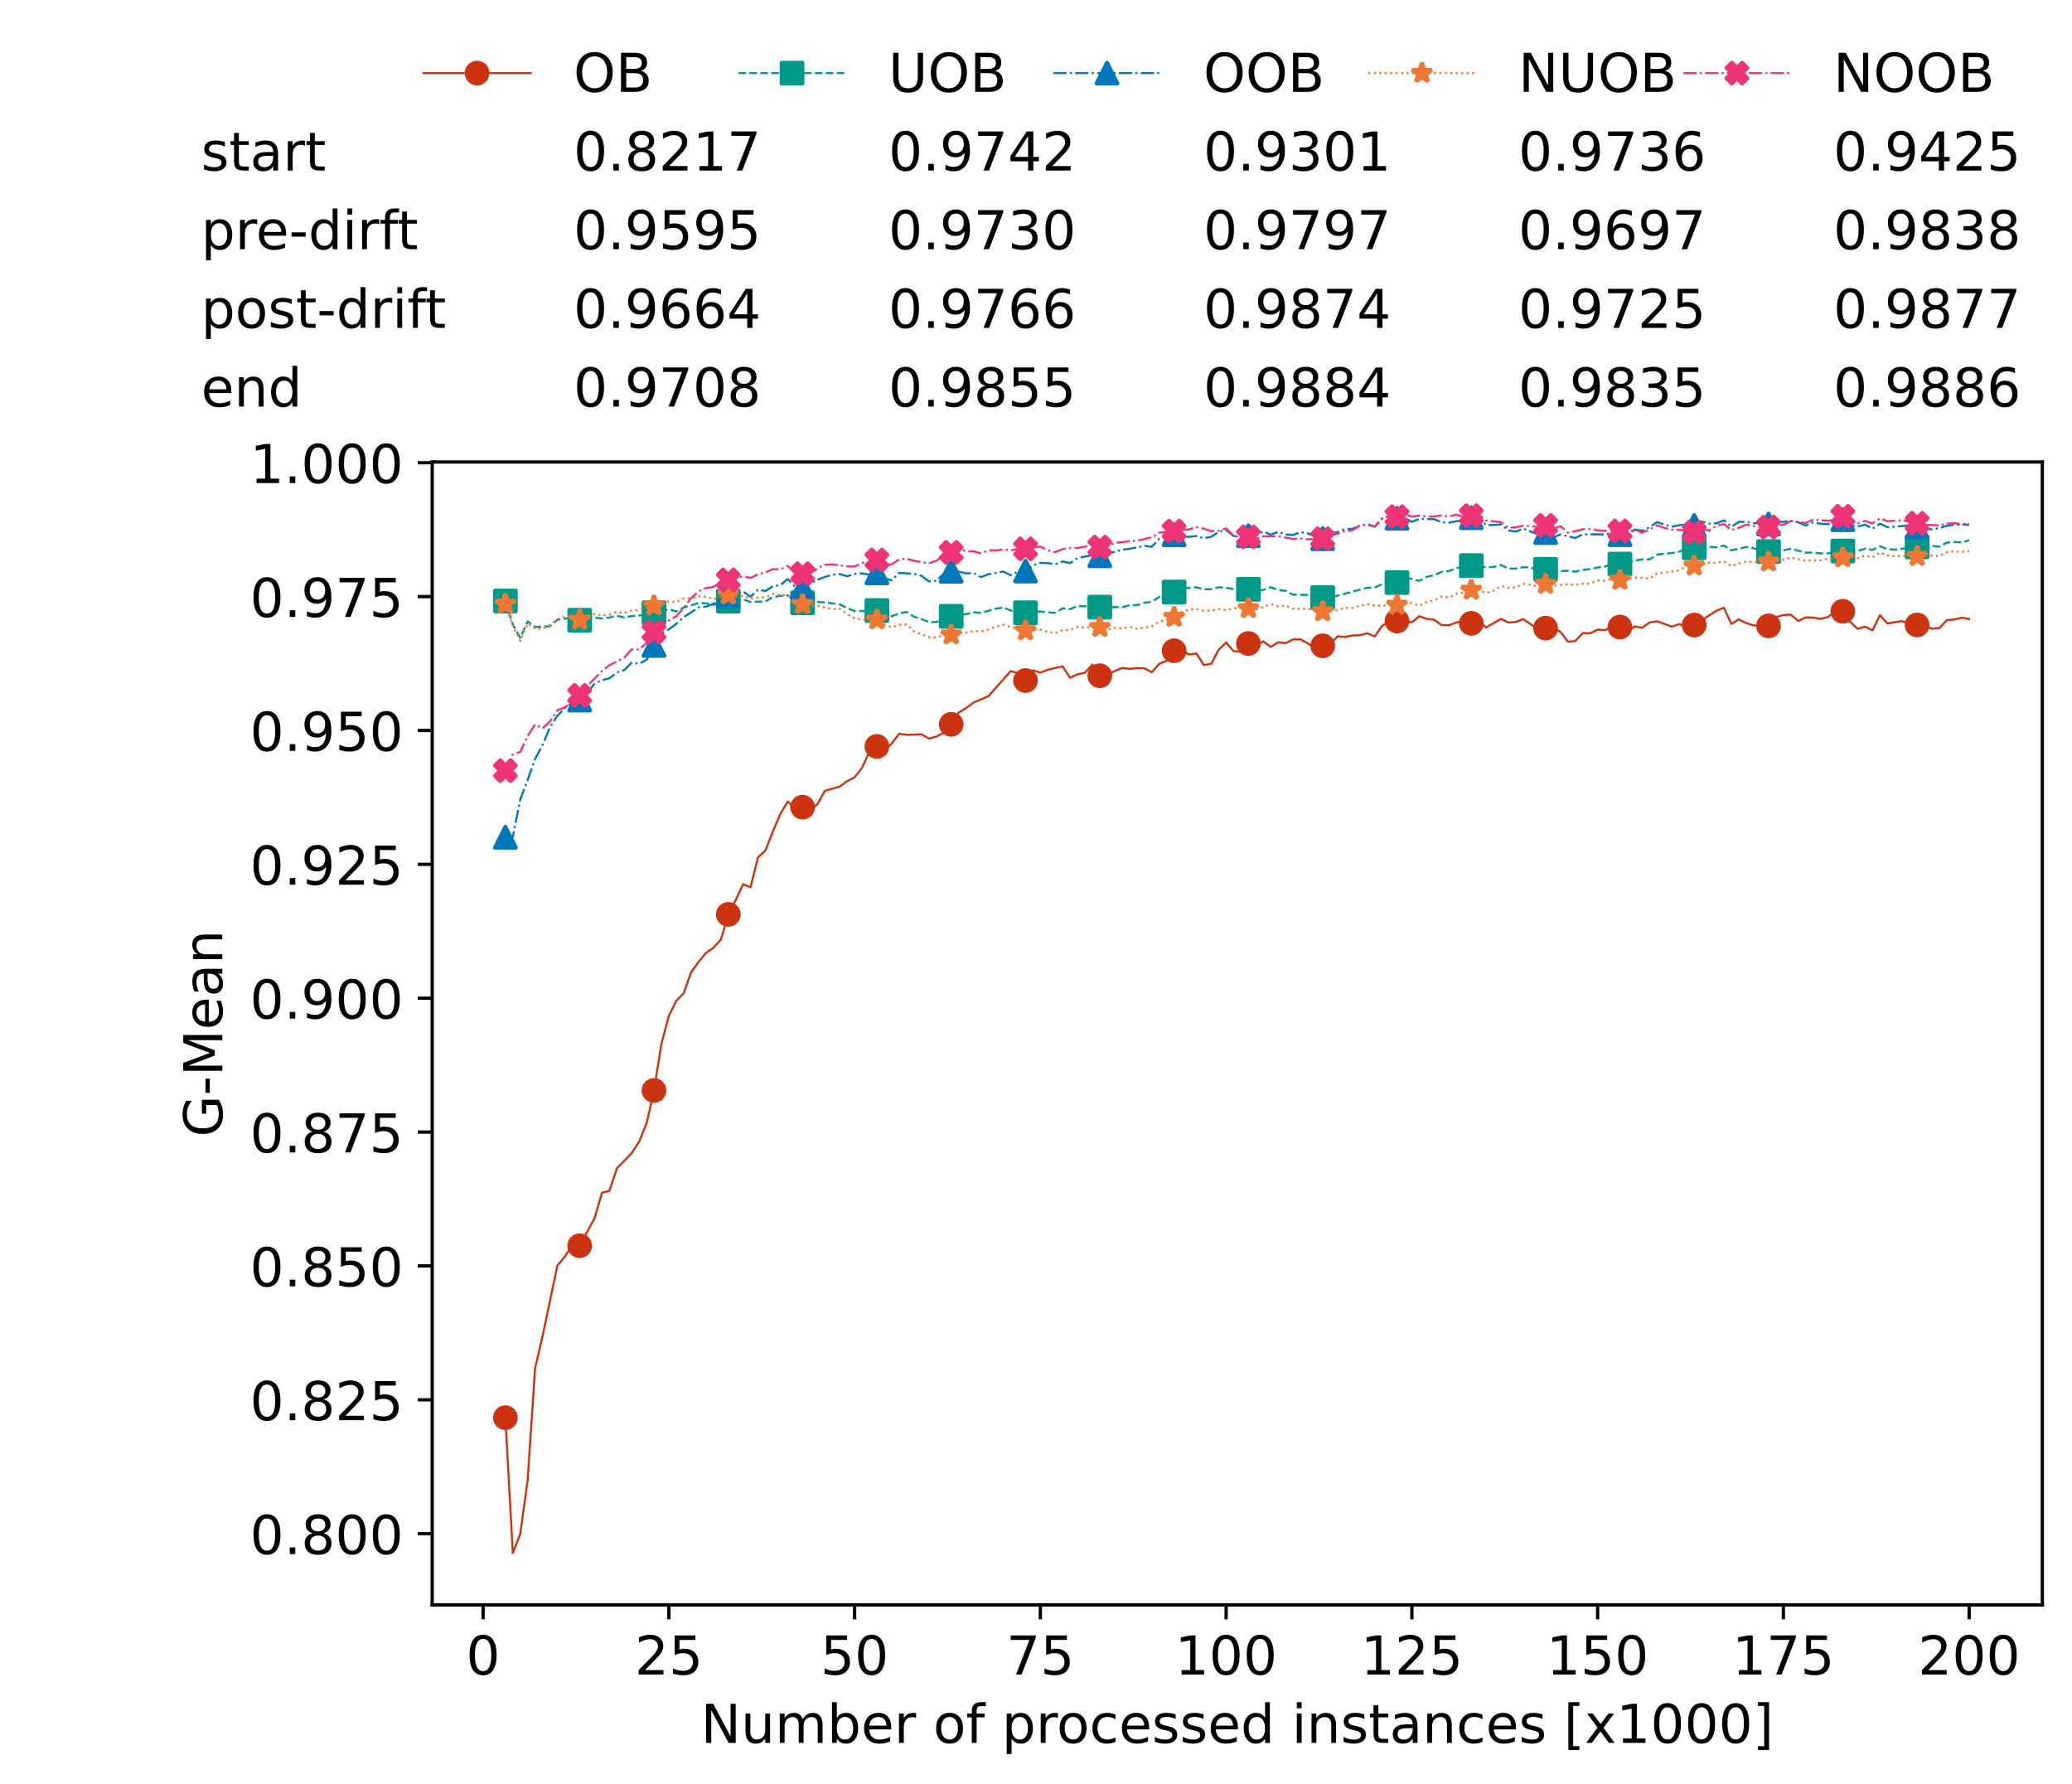 <?xml version="1.0" encoding="utf-8" standalone="no"?>
<!DOCTYPE svg PUBLIC "-//W3C//DTD SVG 1.1//EN"
  "http://www.w3.org/Graphics/SVG/1.1/DTD/svg11.dtd">
<!-- Created with matplotlib (https://matplotlib.org/) -->
<svg height="432.615pt" version="1.1" viewBox="0 0 502.65 432.615" width="502.65pt" xmlns="http://www.w3.org/2000/svg" xmlns:xlink="http://www.w3.org/1999/xlink">
 <defs>
  <style type="text/css">*{stroke-linecap:butt;stroke-linejoin:round;}</style>
 </defs>
 <g id="figure_1">
  <g id="patch_1">
   <path d="M 0 432.615 
L 502.65 432.615 
L 502.65 0 
L 0 0 
z
" style="fill:#ffffff;"/>
  </g>
  <g id="axes_1">
   <g id="patch_2">
    <path d="M 104.85 389.252 
L 495.45 389.252 
L 495.45 112.052 
L 104.85 112.052 
z
" style="fill:#ffffff;"/>
   </g>
   <g id="matplotlib.axis_1">
    <g id="xtick_1">
     <g id="line2d_1">
      <defs>
       <path d="M 0 0 
L 0 3.5 
" id="m6e0def7927" style="stroke:#000000;stroke-width:0.8;"/>
      </defs>
      <g>
       <use style="stroke:#000000;stroke-width:0.8;" x="117.197" xlink:href="#m6e0def7927" y="389.252"/>
      </g>
     </g>
     <g id="text_1">
      <!-- 0 -->
      <g transform="translate(113.061 406.13)scale(0.13 -0.13)">
       <defs>
        <path d="M 31.781 66.406 
Q 24.172 66.406 20.328 58.906 
Q 16.5 51.422 16.5 36.375 
Q 16.5 21.391 20.328 13.891 
Q 24.172 6.391 31.781 6.391 
Q 39.453 6.391 43.281 13.891 
Q 47.125 21.391 47.125 36.375 
Q 47.125 51.422 43.281 58.906 
Q 39.453 66.406 31.781 66.406 
z
M 31.781 74.219 
Q 44.047 74.219 50.516 64.516 
Q 56.984 54.828 56.984 36.375 
Q 56.984 17.969 50.516 8.266 
Q 44.047 -1.422 31.781 -1.422 
Q 19.531 -1.422 13.062 8.266 
Q 6.594 17.969 6.594 36.375 
Q 6.594 54.828 13.062 64.516 
Q 19.531 74.219 31.781 74.219 
z
" id="DejaVuSans-48"/>
       </defs>
       <use xlink:href="#DejaVuSans-48"/>
      </g>
     </g>
    </g>
    <g id="xtick_2">
     <g id="line2d_2">
      <g>
       <use style="stroke:#000000;stroke-width:0.8;" x="162.259" xlink:href="#m6e0def7927" y="389.252"/>
      </g>
     </g>
     <g id="text_2">
      <!-- 25 -->
      <g transform="translate(153.988 406.13)scale(0.13 -0.13)">
       <defs>
        <path d="M 19.188 8.297 
L 53.609 8.297 
L 53.609 0 
L 7.328 0 
L 7.328 8.297 
Q 12.938 14.109 22.625 23.891 
Q 32.328 33.688 34.812 36.531 
Q 39.547 41.844 41.422 45.531 
Q 43.312 49.219 43.312 52.781 
Q 43.312 58.594 39.234 62.25 
Q 35.156 65.922 28.609 65.922 
Q 23.969 65.922 18.812 64.312 
Q 13.672 62.703 7.812 59.422 
L 7.812 69.391 
Q 13.766 71.781 18.938 73 
Q 24.125 74.219 28.422 74.219 
Q 39.75 74.219 46.484 68.547 
Q 53.219 62.891 53.219 53.422 
Q 53.219 48.922 51.531 44.891 
Q 49.859 40.875 45.406 35.406 
Q 44.188 33.984 37.641 27.219 
Q 31.109 20.453 19.188 8.297 
z
" id="DejaVuSans-50"/>
        <path d="M 10.797 72.906 
L 49.516 72.906 
L 49.516 64.594 
L 19.828 64.594 
L 19.828 46.734 
Q 21.969 47.469 24.109 47.828 
Q 26.266 48.188 28.422 48.188 
Q 40.625 48.188 47.75 41.5 
Q 54.891 34.812 54.891 23.391 
Q 54.891 11.625 47.562 5.094 
Q 40.234 -1.422 26.906 -1.422 
Q 22.312 -1.422 17.547 -0.641 
Q 12.797 0.141 7.719 1.703 
L 7.719 11.625 
Q 12.109 9.234 16.797 8.062 
Q 21.484 6.891 26.703 6.891 
Q 35.156 6.891 40.078 11.328 
Q 45.016 15.766 45.016 23.391 
Q 45.016 31 40.078 35.438 
Q 35.156 39.891 26.703 39.891 
Q 22.75 39.891 18.812 39.016 
Q 14.891 38.141 10.797 36.281 
z
" id="DejaVuSans-53"/>
       </defs>
       <use xlink:href="#DejaVuSans-50"/>
       <use x="63.623" xlink:href="#DejaVuSans-53"/>
      </g>
     </g>
    </g>
    <g id="xtick_3">
     <g id="line2d_3">
      <g>
       <use style="stroke:#000000;stroke-width:0.8;" x="207.322" xlink:href="#m6e0def7927" y="389.252"/>
      </g>
     </g>
     <g id="text_3">
      <!-- 50 -->
      <g transform="translate(199.05 406.13)scale(0.13 -0.13)">
       <use xlink:href="#DejaVuSans-53"/>
       <use x="63.623" xlink:href="#DejaVuSans-48"/>
      </g>
     </g>
    </g>
    <g id="xtick_4">
     <g id="line2d_4">
      <g>
       <use style="stroke:#000000;stroke-width:0.8;" x="252.384" xlink:href="#m6e0def7927" y="389.252"/>
      </g>
     </g>
     <g id="text_4">
      <!-- 75 -->
      <g transform="translate(244.113 406.13)scale(0.13 -0.13)">
       <defs>
        <path d="M 8.203 72.906 
L 55.078 72.906 
L 55.078 68.703 
L 28.609 0 
L 18.312 0 
L 43.219 64.594 
L 8.203 64.594 
z
" id="DejaVuSans-55"/>
       </defs>
       <use xlink:href="#DejaVuSans-55"/>
       <use x="63.623" xlink:href="#DejaVuSans-53"/>
      </g>
     </g>
    </g>
    <g id="xtick_5">
     <g id="line2d_5">
      <g>
       <use style="stroke:#000000;stroke-width:0.8;" x="297.446" xlink:href="#m6e0def7927" y="389.252"/>
      </g>
     </g>
     <g id="text_5">
      <!-- 100 -->
      <g transform="translate(285.039 406.13)scale(0.13 -0.13)">
       <defs>
        <path d="M 12.406 8.297 
L 28.516 8.297 
L 28.516 63.922 
L 10.984 60.406 
L 10.984 69.391 
L 28.422 72.906 
L 38.281 72.906 
L 38.281 8.297 
L 54.391 8.297 
L 54.391 0 
L 12.406 0 
z
" id="DejaVuSans-49"/>
       </defs>
       <use xlink:href="#DejaVuSans-49"/>
       <use x="63.623" xlink:href="#DejaVuSans-48"/>
       <use x="127.246" xlink:href="#DejaVuSans-48"/>
      </g>
     </g>
    </g>
    <g id="xtick_6">
     <g id="line2d_6">
      <g>
       <use style="stroke:#000000;stroke-width:0.8;" x="342.509" xlink:href="#m6e0def7927" y="389.252"/>
      </g>
     </g>
     <g id="text_6">
      <!-- 125 -->
      <g transform="translate(330.102 406.13)scale(0.13 -0.13)">
       <use xlink:href="#DejaVuSans-49"/>
       <use x="63.623" xlink:href="#DejaVuSans-50"/>
       <use x="127.246" xlink:href="#DejaVuSans-53"/>
      </g>
     </g>
    </g>
    <g id="xtick_7">
     <g id="line2d_7">
      <g>
       <use style="stroke:#000000;stroke-width:0.8;" x="387.571" xlink:href="#m6e0def7927" y="389.252"/>
      </g>
     </g>
     <g id="text_7">
      <!-- 150 -->
      <g transform="translate(375.164 406.13)scale(0.13 -0.13)">
       <use xlink:href="#DejaVuSans-49"/>
       <use x="63.623" xlink:href="#DejaVuSans-53"/>
       <use x="127.246" xlink:href="#DejaVuSans-48"/>
      </g>
     </g>
    </g>
    <g id="xtick_8">
     <g id="line2d_8">
      <g>
       <use style="stroke:#000000;stroke-width:0.8;" x="432.633" xlink:href="#m6e0def7927" y="389.252"/>
      </g>
     </g>
     <g id="text_8">
      <!-- 175 -->
      <g transform="translate(420.226 406.13)scale(0.13 -0.13)">
       <use xlink:href="#DejaVuSans-49"/>
       <use x="63.623" xlink:href="#DejaVuSans-55"/>
       <use x="127.246" xlink:href="#DejaVuSans-53"/>
      </g>
     </g>
    </g>
    <g id="xtick_9">
     <g id="line2d_9">
      <g>
       <use style="stroke:#000000;stroke-width:0.8;" x="477.695" xlink:href="#m6e0def7927" y="389.252"/>
      </g>
     </g>
     <g id="text_9">
      <!-- 200 -->
      <g transform="translate(465.289 406.13)scale(0.13 -0.13)">
       <use xlink:href="#DejaVuSans-50"/>
       <use x="63.623" xlink:href="#DejaVuSans-48"/>
       <use x="127.246" xlink:href="#DejaVuSans-48"/>
      </g>
     </g>
    </g>
    <g id="text_10">
     <!-- Number of processed instances [x1000] -->
     <g transform="translate(170.025 422.711)scale(0.13 -0.13)">
      <defs>
       <path d="M 9.812 72.906 
L 23.094 72.906 
L 55.422 11.922 
L 55.422 72.906 
L 64.984 72.906 
L 64.984 0 
L 51.703 0 
L 19.391 60.984 
L 19.391 0 
L 9.812 0 
z
" id="DejaVuSans-78"/>
       <path d="M 8.5 21.578 
L 8.5 54.688 
L 17.484 54.688 
L 17.484 21.922 
Q 17.484 14.156 20.5 10.266 
Q 23.531 6.391 29.594 6.391 
Q 36.859 6.391 41.078 11.031 
Q 45.312 15.672 45.312 23.688 
L 45.312 54.688 
L 54.297 54.688 
L 54.297 0 
L 45.312 0 
L 45.312 8.406 
Q 42.047 3.422 37.719 1 
Q 33.406 -1.422 27.688 -1.422 
Q 18.266 -1.422 13.375 4.438 
Q 8.5 10.297 8.5 21.578 
z
M 31.109 56 
z
" id="DejaVuSans-117"/>
       <path d="M 52 44.188 
Q 55.375 50.25 60.062 53.125 
Q 64.75 56 71.094 56 
Q 79.641 56 84.281 50.016 
Q 88.922 44.047 88.922 33.016 
L 88.922 0 
L 79.891 0 
L 79.891 32.719 
Q 79.891 40.578 77.094 44.375 
Q 74.312 48.188 68.609 48.188 
Q 61.625 48.188 57.562 43.547 
Q 53.516 38.922 53.516 30.906 
L 53.516 0 
L 44.484 0 
L 44.484 32.719 
Q 44.484 40.625 41.703 44.406 
Q 38.922 48.188 33.109 48.188 
Q 26.219 48.188 22.156 43.531 
Q 18.109 38.875 18.109 30.906 
L 18.109 0 
L 9.078 0 
L 9.078 54.688 
L 18.109 54.688 
L 18.109 46.188 
Q 21.188 51.219 25.484 53.609 
Q 29.781 56 35.688 56 
Q 41.656 56 45.828 52.969 
Q 50 49.953 52 44.188 
z
" id="DejaVuSans-109"/>
       <path d="M 48.688 27.297 
Q 48.688 37.203 44.609 42.844 
Q 40.531 48.484 33.406 48.484 
Q 26.266 48.484 22.188 42.844 
Q 18.109 37.203 18.109 27.297 
Q 18.109 17.391 22.188 11.75 
Q 26.266 6.109 33.406 6.109 
Q 40.531 6.109 44.609 11.75 
Q 48.688 17.391 48.688 27.297 
z
M 18.109 46.391 
Q 20.953 51.266 25.266 53.625 
Q 29.594 56 35.594 56 
Q 45.562 56 51.781 48.094 
Q 58.016 40.188 58.016 27.297 
Q 58.016 14.406 51.781 6.484 
Q 45.562 -1.422 35.594 -1.422 
Q 29.594 -1.422 25.266 0.953 
Q 20.953 3.328 18.109 8.203 
L 18.109 0 
L 9.078 0 
L 9.078 75.984 
L 18.109 75.984 
z
" id="DejaVuSans-98"/>
       <path d="M 56.203 29.594 
L 56.203 25.203 
L 14.891 25.203 
Q 15.484 15.922 20.484 11.062 
Q 25.484 6.203 34.422 6.203 
Q 39.594 6.203 44.453 7.469 
Q 49.312 8.734 54.109 11.281 
L 54.109 2.781 
Q 49.266 0.734 44.188 -0.344 
Q 39.109 -1.422 33.891 -1.422 
Q 20.797 -1.422 13.156 6.188 
Q 5.516 13.812 5.516 26.812 
Q 5.516 40.234 12.766 48.109 
Q 20.016 56 32.328 56 
Q 43.359 56 49.781 48.891 
Q 56.203 41.797 56.203 29.594 
z
M 47.219 32.234 
Q 47.125 39.594 43.094 43.984 
Q 39.062 48.391 32.422 48.391 
Q 24.906 48.391 20.391 44.141 
Q 15.875 39.891 15.188 32.172 
z
" id="DejaVuSans-101"/>
       <path d="M 41.109 46.297 
Q 39.594 47.172 37.812 47.578 
Q 36.031 48 33.891 48 
Q 26.266 48 22.188 43.047 
Q 18.109 38.094 18.109 28.812 
L 18.109 0 
L 9.078 0 
L 9.078 54.688 
L 18.109 54.688 
L 18.109 46.188 
Q 20.953 51.172 25.484 53.578 
Q 30.031 56 36.531 56 
Q 37.453 56 38.578 55.875 
Q 39.703 55.766 41.062 55.516 
z
" id="DejaVuSans-114"/>
       <path id="DejaVuSans-32"/>
       <path d="M 30.609 48.391 
Q 23.391 48.391 19.188 42.75 
Q 14.984 37.109 14.984 27.297 
Q 14.984 17.484 19.156 11.844 
Q 23.344 6.203 30.609 6.203 
Q 37.797 6.203 41.984 11.859 
Q 46.188 17.531 46.188 27.297 
Q 46.188 37.016 41.984 42.703 
Q 37.797 48.391 30.609 48.391 
z
M 30.609 56 
Q 42.328 56 49.016 48.375 
Q 55.719 40.766 55.719 27.297 
Q 55.719 13.875 49.016 6.219 
Q 42.328 -1.422 30.609 -1.422 
Q 18.844 -1.422 12.172 6.219 
Q 5.516 13.875 5.516 27.297 
Q 5.516 40.766 12.172 48.375 
Q 18.844 56 30.609 56 
z
" id="DejaVuSans-111"/>
       <path d="M 37.109 75.984 
L 37.109 68.5 
L 28.516 68.5 
Q 23.688 68.5 21.797 66.547 
Q 19.922 64.594 19.922 59.516 
L 19.922 54.688 
L 34.719 54.688 
L 34.719 47.703 
L 19.922 47.703 
L 19.922 0 
L 10.891 0 
L 10.891 47.703 
L 2.297 47.703 
L 2.297 54.688 
L 10.891 54.688 
L 10.891 58.5 
Q 10.891 67.625 15.141 71.797 
Q 19.391 75.984 28.609 75.984 
z
" id="DejaVuSans-102"/>
       <path d="M 18.109 8.203 
L 18.109 -20.797 
L 9.078 -20.797 
L 9.078 54.688 
L 18.109 54.688 
L 18.109 46.391 
Q 20.953 51.266 25.266 53.625 
Q 29.594 56 35.594 56 
Q 45.562 56 51.781 48.094 
Q 58.016 40.188 58.016 27.297 
Q 58.016 14.406 51.781 6.484 
Q 45.562 -1.422 35.594 -1.422 
Q 29.594 -1.422 25.266 0.953 
Q 20.953 3.328 18.109 8.203 
z
M 48.688 27.297 
Q 48.688 37.203 44.609 42.844 
Q 40.531 48.484 33.406 48.484 
Q 26.266 48.484 22.188 42.844 
Q 18.109 37.203 18.109 27.297 
Q 18.109 17.391 22.188 11.75 
Q 26.266 6.109 33.406 6.109 
Q 40.531 6.109 44.609 11.75 
Q 48.688 17.391 48.688 27.297 
z
" id="DejaVuSans-112"/>
       <path d="M 48.781 52.594 
L 48.781 44.188 
Q 44.969 46.297 41.141 47.344 
Q 37.312 48.391 33.406 48.391 
Q 24.656 48.391 19.812 42.844 
Q 14.984 37.312 14.984 27.297 
Q 14.984 17.281 19.812 11.734 
Q 24.656 6.203 33.406 6.203 
Q 37.312 6.203 41.141 7.25 
Q 44.969 8.297 48.781 10.406 
L 48.781 2.094 
Q 45.016 0.344 40.984 -0.531 
Q 36.969 -1.422 32.422 -1.422 
Q 20.062 -1.422 12.781 6.344 
Q 5.516 14.109 5.516 27.297 
Q 5.516 40.672 12.859 48.328 
Q 20.219 56 33.016 56 
Q 37.156 56 41.109 55.141 
Q 45.062 54.297 48.781 52.594 
z
" id="DejaVuSans-99"/>
       <path d="M 44.281 53.078 
L 44.281 44.578 
Q 40.484 46.531 36.375 47.5 
Q 32.281 48.484 27.875 48.484 
Q 21.188 48.484 17.844 46.438 
Q 14.5 44.391 14.5 40.281 
Q 14.5 37.156 16.891 35.375 
Q 19.281 33.594 26.516 31.984 
L 29.594 31.297 
Q 39.156 29.25 43.188 25.516 
Q 47.219 21.781 47.219 15.094 
Q 47.219 7.469 41.188 3.016 
Q 35.156 -1.422 24.609 -1.422 
Q 20.219 -1.422 15.453 -0.562 
Q 10.688 0.297 5.422 2 
L 5.422 11.281 
Q 10.406 8.688 15.234 7.391 
Q 20.062 6.109 24.812 6.109 
Q 31.156 6.109 34.562 8.281 
Q 37.984 10.453 37.984 14.406 
Q 37.984 18.062 35.516 20.016 
Q 33.062 21.969 24.703 23.781 
L 21.578 24.516 
Q 13.234 26.266 9.516 29.906 
Q 5.812 33.547 5.812 39.891 
Q 5.812 47.609 11.281 51.797 
Q 16.75 56 26.812 56 
Q 31.781 56 36.172 55.266 
Q 40.578 54.547 44.281 53.078 
z
" id="DejaVuSans-115"/>
       <path d="M 45.406 46.391 
L 45.406 75.984 
L 54.391 75.984 
L 54.391 0 
L 45.406 0 
L 45.406 8.203 
Q 42.578 3.328 38.25 0.953 
Q 33.938 -1.422 27.875 -1.422 
Q 17.969 -1.422 11.734 6.484 
Q 5.516 14.406 5.516 27.297 
Q 5.516 40.188 11.734 48.094 
Q 17.969 56 27.875 56 
Q 33.938 56 38.25 53.625 
Q 42.578 51.266 45.406 46.391 
z
M 14.797 27.297 
Q 14.797 17.391 18.875 11.75 
Q 22.953 6.109 30.078 6.109 
Q 37.203 6.109 41.297 11.75 
Q 45.406 17.391 45.406 27.297 
Q 45.406 37.203 41.297 42.844 
Q 37.203 48.484 30.078 48.484 
Q 22.953 48.484 18.875 42.844 
Q 14.797 37.203 14.797 27.297 
z
" id="DejaVuSans-100"/>
       <path d="M 9.422 54.688 
L 18.406 54.688 
L 18.406 0 
L 9.422 0 
z
M 9.422 75.984 
L 18.406 75.984 
L 18.406 64.594 
L 9.422 64.594 
z
" id="DejaVuSans-105"/>
       <path d="M 54.891 33.016 
L 54.891 0 
L 45.906 0 
L 45.906 32.719 
Q 45.906 40.484 42.875 44.328 
Q 39.844 48.188 33.797 48.188 
Q 26.516 48.188 22.312 43.547 
Q 18.109 38.922 18.109 30.906 
L 18.109 0 
L 9.078 0 
L 9.078 54.688 
L 18.109 54.688 
L 18.109 46.188 
Q 21.344 51.125 25.703 53.562 
Q 30.078 56 35.797 56 
Q 45.219 56 50.047 50.172 
Q 54.891 44.344 54.891 33.016 
z
" id="DejaVuSans-110"/>
       <path d="M 18.312 70.219 
L 18.312 54.688 
L 36.812 54.688 
L 36.812 47.703 
L 18.312 47.703 
L 18.312 18.016 
Q 18.312 11.328 20.141 9.422 
Q 21.969 7.516 27.594 7.516 
L 36.812 7.516 
L 36.812 0 
L 27.594 0 
Q 17.188 0 13.234 3.875 
Q 9.281 7.766 9.281 18.016 
L 9.281 47.703 
L 2.688 47.703 
L 2.688 54.688 
L 9.281 54.688 
L 9.281 70.219 
z
" id="DejaVuSans-116"/>
       <path d="M 34.281 27.484 
Q 23.391 27.484 19.188 25 
Q 14.984 22.516 14.984 16.5 
Q 14.984 11.719 18.141 8.906 
Q 21.297 6.109 26.703 6.109 
Q 34.188 6.109 38.703 11.406 
Q 43.219 16.703 43.219 25.484 
L 43.219 27.484 
z
M 52.203 31.203 
L 52.203 0 
L 43.219 0 
L 43.219 8.297 
Q 40.141 3.328 35.547 0.953 
Q 30.953 -1.422 24.312 -1.422 
Q 15.922 -1.422 10.953 3.297 
Q 6 8.016 6 15.922 
Q 6 25.141 12.172 29.828 
Q 18.359 34.516 30.609 34.516 
L 43.219 34.516 
L 43.219 35.406 
Q 43.219 41.609 39.141 45 
Q 35.062 48.391 27.688 48.391 
Q 23 48.391 18.547 47.266 
Q 14.109 46.141 10.016 43.891 
L 10.016 52.203 
Q 14.938 54.109 19.578 55.047 
Q 24.219 56 28.609 56 
Q 40.484 56 46.344 49.844 
Q 52.203 43.703 52.203 31.203 
z
" id="DejaVuSans-97"/>
       <path d="M 8.594 75.984 
L 29.297 75.984 
L 29.297 69 
L 17.578 69 
L 17.578 -6.203 
L 29.297 -6.203 
L 29.297 -13.188 
L 8.594 -13.188 
z
" id="DejaVuSans-91"/>
       <path d="M 54.891 54.688 
L 35.109 28.078 
L 55.906 0 
L 45.312 0 
L 29.391 21.484 
L 13.484 0 
L 2.875 0 
L 24.125 28.609 
L 4.688 54.688 
L 15.281 54.688 
L 29.781 35.203 
L 44.281 54.688 
z
" id="DejaVuSans-120"/>
       <path d="M 30.422 75.984 
L 30.422 -13.188 
L 9.719 -13.188 
L 9.719 -6.203 
L 21.391 -6.203 
L 21.391 69 
L 9.719 69 
L 9.719 75.984 
z
" id="DejaVuSans-93"/>
      </defs>
      <use xlink:href="#DejaVuSans-78"/>
      <use x="74.805" xlink:href="#DejaVuSans-117"/>
      <use x="138.184" xlink:href="#DejaVuSans-109"/>
      <use x="235.596" xlink:href="#DejaVuSans-98"/>
      <use x="299.072" xlink:href="#DejaVuSans-101"/>
      <use x="360.596" xlink:href="#DejaVuSans-114"/>
      <use x="401.709" xlink:href="#DejaVuSans-32"/>
      <use x="433.496" xlink:href="#DejaVuSans-111"/>
      <use x="494.678" xlink:href="#DejaVuSans-102"/>
      <use x="529.883" xlink:href="#DejaVuSans-32"/>
      <use x="561.67" xlink:href="#DejaVuSans-112"/>
      <use x="625.146" xlink:href="#DejaVuSans-114"/>
      <use x="664.01" xlink:href="#DejaVuSans-111"/>
      <use x="725.191" xlink:href="#DejaVuSans-99"/>
      <use x="780.172" xlink:href="#DejaVuSans-101"/>
      <use x="841.695" xlink:href="#DejaVuSans-115"/>
      <use x="893.795" xlink:href="#DejaVuSans-115"/>
      <use x="945.895" xlink:href="#DejaVuSans-101"/>
      <use x="1007.418" xlink:href="#DejaVuSans-100"/>
      <use x="1070.895" xlink:href="#DejaVuSans-32"/>
      <use x="1102.682" xlink:href="#DejaVuSans-105"/>
      <use x="1130.465" xlink:href="#DejaVuSans-110"/>
      <use x="1193.844" xlink:href="#DejaVuSans-115"/>
      <use x="1245.943" xlink:href="#DejaVuSans-116"/>
      <use x="1285.152" xlink:href="#DejaVuSans-97"/>
      <use x="1346.432" xlink:href="#DejaVuSans-110"/>
      <use x="1409.811" xlink:href="#DejaVuSans-99"/>
      <use x="1464.791" xlink:href="#DejaVuSans-101"/>
      <use x="1526.314" xlink:href="#DejaVuSans-115"/>
      <use x="1578.414" xlink:href="#DejaVuSans-32"/>
      <use x="1610.201" xlink:href="#DejaVuSans-91"/>
      <use x="1649.215" xlink:href="#DejaVuSans-120"/>
      <use x="1708.395" xlink:href="#DejaVuSans-49"/>
      <use x="1772.018" xlink:href="#DejaVuSans-48"/>
      <use x="1835.641" xlink:href="#DejaVuSans-48"/>
      <use x="1899.264" xlink:href="#DejaVuSans-48"/>
      <use x="1962.887" xlink:href="#DejaVuSans-93"/>
     </g>
    </g>
   </g>
   <g id="matplotlib.axis_2">
    <g id="ytick_1">
     <g id="line2d_10">
      <defs>
       <path d="M 0 0 
L -3.5 0 
" id="m61e7e4300d" style="stroke:#000000;stroke-width:0.8;"/>
      </defs>
      <g>
       <use style="stroke:#000000;stroke-width:0.8;" x="104.85" xlink:href="#m61e7e4300d" y="371.973"/>
      </g>
     </g>
     <g id="text_11">
      <!-- 0.800 -->
      <g transform="translate(60.633 376.912)scale(0.13 -0.13)">
       <defs>
        <path d="M 10.688 12.406 
L 21 12.406 
L 21 0 
L 10.688 0 
z
" id="DejaVuSans-46"/>
        <path d="M 31.781 34.625 
Q 24.75 34.625 20.719 30.859 
Q 16.703 27.094 16.703 20.516 
Q 16.703 13.922 20.719 10.156 
Q 24.75 6.391 31.781 6.391 
Q 38.812 6.391 42.859 10.172 
Q 46.922 13.969 46.922 20.516 
Q 46.922 27.094 42.891 30.859 
Q 38.875 34.625 31.781 34.625 
z
M 21.922 38.812 
Q 15.578 40.375 12.031 44.719 
Q 8.5 49.078 8.5 55.328 
Q 8.5 64.062 14.719 69.141 
Q 20.953 74.219 31.781 74.219 
Q 42.672 74.219 48.875 69.141 
Q 55.078 64.062 55.078 55.328 
Q 55.078 49.078 51.531 44.719 
Q 48 40.375 41.703 38.812 
Q 48.828 37.156 52.797 32.312 
Q 56.781 27.484 56.781 20.516 
Q 56.781 9.906 50.312 4.234 
Q 43.844 -1.422 31.781 -1.422 
Q 19.734 -1.422 13.25 4.234 
Q 6.781 9.906 6.781 20.516 
Q 6.781 27.484 10.781 32.312 
Q 14.797 37.156 21.922 38.812 
z
M 18.312 54.391 
Q 18.312 48.734 21.844 45.562 
Q 25.391 42.391 31.781 42.391 
Q 38.141 42.391 41.719 45.562 
Q 45.312 48.734 45.312 54.391 
Q 45.312 60.062 41.719 63.234 
Q 38.141 66.406 31.781 66.406 
Q 25.391 66.406 21.844 63.234 
Q 18.312 60.062 18.312 54.391 
z
" id="DejaVuSans-56"/>
       </defs>
       <use xlink:href="#DejaVuSans-48"/>
       <use x="63.623" xlink:href="#DejaVuSans-46"/>
       <use x="95.41" xlink:href="#DejaVuSans-56"/>
       <use x="159.033" xlink:href="#DejaVuSans-48"/>
       <use x="222.656" xlink:href="#DejaVuSans-48"/>
      </g>
     </g>
    </g>
    <g id="ytick_2">
     <g id="line2d_11">
      <g>
       <use style="stroke:#000000;stroke-width:0.8;" x="104.85" xlink:href="#m61e7e4300d" y="339.504"/>
      </g>
     </g>
     <g id="text_12">
      <!-- 0.825 -->
      <g transform="translate(60.633 344.443)scale(0.13 -0.13)">
       <use xlink:href="#DejaVuSans-48"/>
       <use x="63.623" xlink:href="#DejaVuSans-46"/>
       <use x="95.41" xlink:href="#DejaVuSans-56"/>
       <use x="159.033" xlink:href="#DejaVuSans-50"/>
       <use x="222.656" xlink:href="#DejaVuSans-53"/>
      </g>
     </g>
    </g>
    <g id="ytick_3">
     <g id="line2d_12">
      <g>
       <use style="stroke:#000000;stroke-width:0.8;" x="104.85" xlink:href="#m61e7e4300d" y="307.036"/>
      </g>
     </g>
     <g id="text_13">
      <!-- 0.850 -->
      <g transform="translate(60.633 311.975)scale(0.13 -0.13)">
       <use xlink:href="#DejaVuSans-48"/>
       <use x="63.623" xlink:href="#DejaVuSans-46"/>
       <use x="95.41" xlink:href="#DejaVuSans-56"/>
       <use x="159.033" xlink:href="#DejaVuSans-53"/>
       <use x="222.656" xlink:href="#DejaVuSans-48"/>
      </g>
     </g>
    </g>
    <g id="ytick_4">
     <g id="line2d_13">
      <g>
       <use style="stroke:#000000;stroke-width:0.8;" x="104.85" xlink:href="#m61e7e4300d" y="274.567"/>
      </g>
     </g>
     <g id="text_14">
      <!-- 0.875 -->
      <g transform="translate(60.633 279.506)scale(0.13 -0.13)">
       <use xlink:href="#DejaVuSans-48"/>
       <use x="63.623" xlink:href="#DejaVuSans-46"/>
       <use x="95.41" xlink:href="#DejaVuSans-56"/>
       <use x="159.033" xlink:href="#DejaVuSans-55"/>
       <use x="222.656" xlink:href="#DejaVuSans-53"/>
      </g>
     </g>
    </g>
    <g id="ytick_5">
     <g id="line2d_14">
      <g>
       <use style="stroke:#000000;stroke-width:0.8;" x="104.85" xlink:href="#m61e7e4300d" y="242.098"/>
      </g>
     </g>
     <g id="text_15">
      <!-- 0.900 -->
      <g transform="translate(60.633 247.037)scale(0.13 -0.13)">
       <defs>
        <path d="M 10.984 1.516 
L 10.984 10.5 
Q 14.703 8.734 18.5 7.812 
Q 22.312 6.891 25.984 6.891 
Q 35.75 6.891 40.891 13.453 
Q 46.047 20.016 46.781 33.406 
Q 43.953 29.203 39.594 26.953 
Q 35.25 24.703 29.984 24.703 
Q 19.047 24.703 12.672 31.312 
Q 6.297 37.938 6.297 49.422 
Q 6.297 60.641 12.938 67.422 
Q 19.578 74.219 30.609 74.219 
Q 43.266 74.219 49.922 64.516 
Q 56.594 54.828 56.594 36.375 
Q 56.594 19.141 48.406 8.859 
Q 40.234 -1.422 26.422 -1.422 
Q 22.703 -1.422 18.891 -0.688 
Q 15.094 0.047 10.984 1.516 
z
M 30.609 32.422 
Q 37.25 32.422 41.125 36.953 
Q 45.016 41.5 45.016 49.422 
Q 45.016 57.281 41.125 61.844 
Q 37.25 66.406 30.609 66.406 
Q 23.969 66.406 20.094 61.844 
Q 16.219 57.281 16.219 49.422 
Q 16.219 41.5 20.094 36.953 
Q 23.969 32.422 30.609 32.422 
z
" id="DejaVuSans-57"/>
       </defs>
       <use xlink:href="#DejaVuSans-48"/>
       <use x="63.623" xlink:href="#DejaVuSans-46"/>
       <use x="95.41" xlink:href="#DejaVuSans-57"/>
       <use x="159.033" xlink:href="#DejaVuSans-48"/>
       <use x="222.656" xlink:href="#DejaVuSans-48"/>
      </g>
     </g>
    </g>
    <g id="ytick_6">
     <g id="line2d_15">
      <g>
       <use style="stroke:#000000;stroke-width:0.8;" x="104.85" xlink:href="#m61e7e4300d" y="209.63"/>
      </g>
     </g>
     <g id="text_16">
      <!-- 0.925 -->
      <g transform="translate(60.633 214.569)scale(0.13 -0.13)">
       <use xlink:href="#DejaVuSans-48"/>
       <use x="63.623" xlink:href="#DejaVuSans-46"/>
       <use x="95.41" xlink:href="#DejaVuSans-57"/>
       <use x="159.033" xlink:href="#DejaVuSans-50"/>
       <use x="222.656" xlink:href="#DejaVuSans-53"/>
      </g>
     </g>
    </g>
    <g id="ytick_7">
     <g id="line2d_16">
      <g>
       <use style="stroke:#000000;stroke-width:0.8;" x="104.85" xlink:href="#m61e7e4300d" y="177.161"/>
      </g>
     </g>
     <g id="text_17">
      <!-- 0.950 -->
      <g transform="translate(60.633 182.1)scale(0.13 -0.13)">
       <use xlink:href="#DejaVuSans-48"/>
       <use x="63.623" xlink:href="#DejaVuSans-46"/>
       <use x="95.41" xlink:href="#DejaVuSans-57"/>
       <use x="159.033" xlink:href="#DejaVuSans-53"/>
       <use x="222.656" xlink:href="#DejaVuSans-48"/>
      </g>
     </g>
    </g>
    <g id="ytick_8">
     <g id="line2d_17">
      <g>
       <use style="stroke:#000000;stroke-width:0.8;" x="104.85" xlink:href="#m61e7e4300d" y="144.693"/>
      </g>
     </g>
     <g id="text_18">
      <!-- 0.975 -->
      <g transform="translate(60.633 149.632)scale(0.13 -0.13)">
       <use xlink:href="#DejaVuSans-48"/>
       <use x="63.623" xlink:href="#DejaVuSans-46"/>
       <use x="95.41" xlink:href="#DejaVuSans-57"/>
       <use x="159.033" xlink:href="#DejaVuSans-55"/>
       <use x="222.656" xlink:href="#DejaVuSans-53"/>
      </g>
     </g>
    </g>
    <g id="ytick_9">
     <g id="line2d_18">
      <g>
       <use style="stroke:#000000;stroke-width:0.8;" x="104.85" xlink:href="#m61e7e4300d" y="112.224"/>
      </g>
     </g>
     <g id="text_19">
      <!-- 1.000 -->
      <g transform="translate(60.633 117.163)scale(0.13 -0.13)">
       <use xlink:href="#DejaVuSans-49"/>
       <use x="63.623" xlink:href="#DejaVuSans-46"/>
       <use x="95.41" xlink:href="#DejaVuSans-48"/>
       <use x="159.033" xlink:href="#DejaVuSans-48"/>
       <use x="222.656" xlink:href="#DejaVuSans-48"/>
      </g>
     </g>
    </g>
    <g id="text_20">
     <!-- G-Mean -->
     <g transform="translate(53.93 275.744)rotate(-90)scale(0.13 -0.13)">
      <defs>
       <path d="M 59.516 10.406 
L 59.516 29.984 
L 43.406 29.984 
L 43.406 38.094 
L 69.281 38.094 
L 69.281 6.781 
Q 63.578 2.734 56.688 0.656 
Q 49.812 -1.422 42 -1.422 
Q 24.906 -1.422 15.25 8.562 
Q 5.609 18.562 5.609 36.375 
Q 5.609 54.25 15.25 64.234 
Q 24.906 74.219 42 74.219 
Q 49.125 74.219 55.547 72.453 
Q 61.969 70.703 67.391 67.281 
L 67.391 56.781 
Q 61.922 61.422 55.766 63.766 
Q 49.609 66.109 42.828 66.109 
Q 29.438 66.109 22.719 58.641 
Q 16.016 51.172 16.016 36.375 
Q 16.016 21.625 22.719 14.156 
Q 29.438 6.688 42.828 6.688 
Q 48.047 6.688 52.141 7.594 
Q 56.25 8.5 59.516 10.406 
z
" id="DejaVuSans-71"/>
       <path d="M 4.891 31.391 
L 31.203 31.391 
L 31.203 23.391 
L 4.891 23.391 
z
" id="DejaVuSans-45"/>
       <path d="M 9.812 72.906 
L 24.516 72.906 
L 43.109 23.297 
L 61.812 72.906 
L 76.516 72.906 
L 76.516 0 
L 66.891 0 
L 66.891 64.016 
L 48.094 14.016 
L 38.188 14.016 
L 19.391 64.016 
L 19.391 0 
L 9.812 0 
z
" id="DejaVuSans-77"/>
      </defs>
      <use xlink:href="#DejaVuSans-71"/>
      <use x="77.49" xlink:href="#DejaVuSans-45"/>
      <use x="113.574" xlink:href="#DejaVuSans-77"/>
      <use x="199.854" xlink:href="#DejaVuSans-101"/>
      <use x="261.377" xlink:href="#DejaVuSans-97"/>
      <use x="322.656" xlink:href="#DejaVuSans-110"/>
     </g>
    </g>
   </g>
   <g id="line2d_19"/>
   <g id="line2d_20"/>
   <g id="line2d_21"/>
   <g id="line2d_22"/>
   <g id="line2d_23"/>
   <g id="line2d_24">
    <path clip-path="url(#p639466f90a)" d="M 122.605 343.832 
L 124.407 376.652 
L 126.21 372.035 
L 128.012 358.896 
L 129.815 331.823 
L 131.617 324.074 
L 135.222 306.933 
L 137.024 304.784 
L 138.827 302.053 
L 140.629 302.13 
L 144.234 295.46 
L 146.037 289.28 
L 147.839 288.83 
L 149.642 283.395 
L 153.247 279.677 
L 155.049 276.901 
L 156.852 272.474 
L 158.654 264.471 
L 160.457 253.152 
L 162.259 246.358 
L 164.062 242.747 
L 165.864 240.876 
L 167.667 235.793 
L 169.469 233.312 
L 171.272 231.11 
L 173.074 229.872 
L 174.877 227.865 
L 176.679 221.772 
L 178.482 218.319 
L 180.284 214.45 
L 182.087 215.183 
L 183.889 207.952 
L 185.692 206.268 
L 187.494 201.674 
L 189.297 197.414 
L 191.099 194.412 
L 192.902 195.975 
L 194.704 195.768 
L 196.507 196.42 
L 198.309 195.046 
L 200.112 191.809 
L 203.717 190.777 
L 205.519 189.462 
L 207.322 188.53 
L 209.124 186.223 
L 210.927 182.296 
L 212.729 181.039 
L 214.532 182.044 
L 216.334 180.317 
L 218.137 177.944 
L 219.939 178.229 
L 223.544 178.092 
L 225.347 179.138 
L 227.149 178.646 
L 228.952 177.71 
L 230.754 175.671 
L 232.557 172.833 
L 234.359 171.746 
L 236.162 170.403 
L 239.767 168.857 
L 245.174 162.788 
L 246.976 163.228 
L 248.779 165.056 
L 250.581 162.576 
L 252.384 163.135 
L 254.186 162.428 
L 257.791 161.611 
L 259.594 164.388 
L 261.396 163.554 
L 263.199 163.16 
L 265.001 161.184 
L 266.804 163.9 
L 268.606 163.751 
L 270.409 162.77 
L 272.211 161.998 
L 274.014 162.221 
L 275.816 162.025 
L 277.619 162.1 
L 279.421 163.061 
L 281.224 160.998 
L 283.026 160.262 
L 284.829 157.833 
L 286.631 157.558 
L 288.434 158.748 
L 290.236 158.486 
L 292.039 161.285 
L 293.841 161.008 
L 295.644 157.584 
L 297.446 155.839 
L 299.249 157.92 
L 301.051 158.112 
L 302.854 156.066 
L 304.656 156.698 
L 306.459 155.554 
L 308.261 156.903 
L 310.064 155.781 
L 311.866 155.989 
L 313.669 155.081 
L 315.471 155.058 
L 317.274 156.06 
L 319.076 157.264 
L 320.879 156.634 
L 322.681 156.33 
L 324.484 154.311 
L 326.286 154.484 
L 328.089 154.124 
L 329.891 154.06 
L 331.694 153.577 
L 333.496 154.374 
L 335.299 151.792 
L 337.101 150.629 
L 340.706 150.576 
L 342.509 150.944 
L 344.311 149.447 
L 346.114 150.116 
L 347.916 150.291 
L 349.719 151.627 
L 351.521 151.655 
L 353.324 150.958 
L 355.126 150.618 
L 356.928 151.18 
L 358.731 150.687 
L 360.533 152.179 
L 364.138 150.089 
L 365.941 150.988 
L 367.743 150.848 
L 369.546 150.157 
L 373.151 152.671 
L 374.953 152.342 
L 376.756 152.219 
L 378.558 153.262 
L 380.361 155.622 
L 382.163 155.46 
L 383.966 153.539 
L 385.768 153.596 
L 387.571 152.712 
L 389.373 152.85 
L 391.176 151.85 
L 392.978 152.083 
L 394.781 153.385 
L 396.583 151.911 
L 398.386 152.264 
L 400.188 150.964 
L 401.991 150.688 
L 405.596 151.997 
L 407.398 151.349 
L 409.201 152.163 
L 411.003 151.6 
L 416.411 148.108 
L 418.213 147.419 
L 420.016 151.337 
L 421.818 150.23 
L 423.621 151.134 
L 425.423 151.693 
L 427.226 151.688 
L 429.028 151.797 
L 430.831 149.672 
L 432.633 149.181 
L 434.436 149.07 
L 436.238 150.619 
L 438.041 149.736 
L 439.843 149.787 
L 441.646 150.108 
L 443.448 149.653 
L 445.251 148.179 
L 447.053 148.26 
L 448.856 150.832 
L 450.658 152.51 
L 452.461 151.989 
L 454.263 152.886 
L 456.066 149.214 
L 457.868 151.206 
L 461.473 150.629 
L 463.276 151.462 
L 466.881 151.736 
L 468.683 152.501 
L 470.485 152.331 
L 472.288 150.416 
L 474.09 150.262 
L 475.893 149.811 
L 477.695 150.144 
L 477.695 150.144 
" style="fill:none;stroke:#cc3311;stroke-linecap:square;stroke-width:0.5;"/>
    <defs>
     <path d="M 0 2.5 
C 0.663 2.5 1.299 2.237 1.768 1.768 
C 2.237 1.299 2.5 0.663 2.5 0 
C 2.5 -0.663 2.237 -1.299 1.768 -1.768 
C 1.299 -2.237 0.663 -2.5 0 -2.5 
C -0.663 -2.5 -1.299 -2.237 -1.768 -1.768 
C -2.237 -1.299 -2.5 -0.663 -2.5 0 
C -2.5 0.663 -2.237 1.299 -1.768 1.768 
C -1.299 2.237 -0.663 2.5 0 2.5 
z
" id="maefe40f869" style="stroke:#cc3311;"/>
    </defs>
    <g clip-path="url(#p639466f90a)">
     <use style="fill:#cc3311;stroke:#cc3311;" x="122.605" xlink:href="#maefe40f869" y="343.832"/>
     <use style="fill:#cc3311;stroke:#cc3311;" x="140.629" xlink:href="#maefe40f869" y="302.13"/>
     <use style="fill:#cc3311;stroke:#cc3311;" x="158.654" xlink:href="#maefe40f869" y="264.471"/>
     <use style="fill:#cc3311;stroke:#cc3311;" x="176.679" xlink:href="#maefe40f869" y="221.772"/>
     <use style="fill:#cc3311;stroke:#cc3311;" x="194.704" xlink:href="#maefe40f869" y="195.768"/>
     <use style="fill:#cc3311;stroke:#cc3311;" x="212.729" xlink:href="#maefe40f869" y="181.039"/>
     <use style="fill:#cc3311;stroke:#cc3311;" x="230.754" xlink:href="#maefe40f869" y="175.671"/>
     <use style="fill:#cc3311;stroke:#cc3311;" x="248.779" xlink:href="#maefe40f869" y="165.056"/>
     <use style="fill:#cc3311;stroke:#cc3311;" x="266.804" xlink:href="#maefe40f869" y="163.9"/>
     <use style="fill:#cc3311;stroke:#cc3311;" x="284.829" xlink:href="#maefe40f869" y="157.833"/>
     <use style="fill:#cc3311;stroke:#cc3311;" x="302.854" xlink:href="#maefe40f869" y="156.066"/>
     <use style="fill:#cc3311;stroke:#cc3311;" x="320.879" xlink:href="#maefe40f869" y="156.634"/>
     <use style="fill:#cc3311;stroke:#cc3311;" x="338.904" xlink:href="#maefe40f869" y="150.628"/>
     <use style="fill:#cc3311;stroke:#cc3311;" x="356.928" xlink:href="#maefe40f869" y="151.18"/>
     <use style="fill:#cc3311;stroke:#cc3311;" x="374.953" xlink:href="#maefe40f869" y="152.342"/>
     <use style="fill:#cc3311;stroke:#cc3311;" x="392.978" xlink:href="#maefe40f869" y="152.083"/>
     <use style="fill:#cc3311;stroke:#cc3311;" x="411.003" xlink:href="#maefe40f869" y="151.6"/>
     <use style="fill:#cc3311;stroke:#cc3311;" x="429.028" xlink:href="#maefe40f869" y="151.797"/>
     <use style="fill:#cc3311;stroke:#cc3311;" x="447.053" xlink:href="#maefe40f869" y="148.26"/>
     <use style="fill:#cc3311;stroke:#cc3311;" x="465.078" xlink:href="#maefe40f869" y="151.565"/>
    </g>
   </g>
   <g id="line2d_25"/>
   <g id="line2d_26"/>
   <g id="line2d_27"/>
   <g id="line2d_28"/>
   <g id="line2d_29">
    <path clip-path="url(#p639466f90a)" d="M 122.605 145.767 
L 124.407 151.453 
L 126.21 154.719 
L 128.012 150.723 
L 129.815 152.055 
L 133.419 151.882 
L 135.222 150.315 
L 138.827 149.78 
L 140.629 150.429 
L 142.432 149.837 
L 144.234 149.764 
L 146.037 150.02 
L 147.839 149.772 
L 149.642 149.352 
L 151.444 149.744 
L 153.247 149.42 
L 156.852 149.117 
L 158.654 148.609 
L 162.259 147.796 
L 164.062 148.271 
L 165.864 147.352 
L 169.469 146.263 
L 171.272 146.316 
L 173.074 146.711 
L 174.877 146.119 
L 176.679 145.792 
L 178.482 145.851 
L 180.284 145.354 
L 182.087 146.004 
L 185.692 145.862 
L 187.494 144.792 
L 189.297 144.516 
L 191.099 144.401 
L 192.902 145.513 
L 194.704 146.196 
L 196.507 145.997 
L 198.309 145.987 
L 200.112 146.105 
L 203.717 146.575 
L 205.519 147.505 
L 207.322 148.2 
L 209.124 148.18 
L 210.927 148.371 
L 212.729 148.083 
L 214.532 149.059 
L 216.334 149.462 
L 218.137 148.767 
L 219.939 148.423 
L 221.742 149.585 
L 223.544 150.142 
L 225.347 150.899 
L 227.149 150.87 
L 228.952 150.249 
L 230.754 149.485 
L 232.557 149.081 
L 234.359 148.967 
L 236.162 148.494 
L 237.964 148.654 
L 241.569 147.635 
L 243.372 147.335 
L 245.174 148.063 
L 246.976 148.552 
L 248.779 148.618 
L 252.384 148.328 
L 255.989 148.646 
L 257.791 147.551 
L 259.594 147.748 
L 261.396 146.956 
L 263.199 147.069 
L 265.001 146.754 
L 266.804 147.257 
L 268.606 147.503 
L 270.409 147.233 
L 272.211 147.292 
L 274.014 146.784 
L 275.816 146.783 
L 277.619 146.202 
L 279.421 145.986 
L 281.224 144.756 
L 283.026 143.797 
L 284.829 143.595 
L 286.631 142.492 
L 288.434 142.607 
L 290.236 142.43 
L 292.039 142.941 
L 293.841 142.888 
L 295.644 142.428 
L 297.446 142.573 
L 299.249 142.867 
L 301.051 142.835 
L 302.854 142.935 
L 304.656 143.412 
L 306.459 143.063 
L 308.261 142.425 
L 310.064 143.096 
L 311.866 143.303 
L 313.669 144.237 
L 317.274 144.293 
L 319.076 145.08 
L 322.681 144.814 
L 324.484 144.475 
L 331.694 142.534 
L 333.496 142.511 
L 335.299 141.656 
L 337.101 141.166 
L 338.904 141.285 
L 340.706 140.088 
L 342.509 140.403 
L 344.311 140.894 
L 346.114 139.895 
L 347.916 139.508 
L 349.719 138.702 
L 351.521 138.52 
L 353.324 137.744 
L 355.126 137.594 
L 356.928 137.179 
L 358.731 137.218 
L 360.533 137.631 
L 362.336 137.514 
L 364.138 137.033 
L 365.941 137.896 
L 367.743 137.9 
L 369.546 137.597 
L 371.348 137.55 
L 373.151 138.612 
L 374.953 138.075 
L 376.756 139.116 
L 378.558 138.512 
L 380.361 138.434 
L 382.163 138.646 
L 383.966 138.213 
L 385.768 138.037 
L 387.571 137.634 
L 389.373 137.428 
L 391.176 136.666 
L 392.978 136.819 
L 394.781 136.555 
L 396.583 135.964 
L 398.386 135.687 
L 400.188 135.657 
L 401.991 134.521 
L 405.596 134.109 
L 407.398 133.813 
L 409.201 133.05 
L 411.003 132.849 
L 412.806 132.346 
L 414.608 132.605 
L 416.411 132.745 
L 418.213 132.324 
L 420.016 133.47 
L 423.621 132.674 
L 425.423 132.956 
L 427.226 133.543 
L 429.028 133.769 
L 430.831 133.833 
L 434.436 133.086 
L 438.041 134.053 
L 439.843 133.997 
L 441.646 134.215 
L 443.448 134.2 
L 445.251 133.735 
L 447.053 133.655 
L 448.856 133.256 
L 450.658 133.648 
L 452.461 133.062 
L 454.263 133.372 
L 456.066 132.505 
L 457.868 133.147 
L 459.671 133.327 
L 465.078 132.634 
L 466.881 132.203 
L 470.485 132.587 
L 472.288 131.602 
L 474.09 131.437 
L 475.893 131.555 
L 477.695 131.044 
L 477.695 131.044 
" style="fill:none;stroke:#009988;stroke-dasharray:1.85,0.8;stroke-dashoffset:0;stroke-width:0.5;"/>
    <defs>
     <path d="M -2.5 2.5 
L 2.5 2.5 
L 2.5 -2.5 
L -2.5 -2.5 
z
" id="mcc19473197" style="stroke:#009988;stroke-linejoin:miter;"/>
    </defs>
    <g clip-path="url(#p639466f90a)">
     <use style="fill:#009988;stroke:#009988;stroke-linejoin:miter;" x="122.605" xlink:href="#mcc19473197" y="145.767"/>
     <use style="fill:#009988;stroke:#009988;stroke-linejoin:miter;" x="140.629" xlink:href="#mcc19473197" y="150.429"/>
     <use style="fill:#009988;stroke:#009988;stroke-linejoin:miter;" x="158.654" xlink:href="#mcc19473197" y="148.609"/>
     <use style="fill:#009988;stroke:#009988;stroke-linejoin:miter;" x="176.679" xlink:href="#mcc19473197" y="145.792"/>
     <use style="fill:#009988;stroke:#009988;stroke-linejoin:miter;" x="194.704" xlink:href="#mcc19473197" y="146.196"/>
     <use style="fill:#009988;stroke:#009988;stroke-linejoin:miter;" x="212.729" xlink:href="#mcc19473197" y="148.083"/>
     <use style="fill:#009988;stroke:#009988;stroke-linejoin:miter;" x="230.754" xlink:href="#mcc19473197" y="149.485"/>
     <use style="fill:#009988;stroke:#009988;stroke-linejoin:miter;" x="248.779" xlink:href="#mcc19473197" y="148.618"/>
     <use style="fill:#009988;stroke:#009988;stroke-linejoin:miter;" x="266.804" xlink:href="#mcc19473197" y="147.257"/>
     <use style="fill:#009988;stroke:#009988;stroke-linejoin:miter;" x="284.829" xlink:href="#mcc19473197" y="143.595"/>
     <use style="fill:#009988;stroke:#009988;stroke-linejoin:miter;" x="302.854" xlink:href="#mcc19473197" y="142.935"/>
     <use style="fill:#009988;stroke:#009988;stroke-linejoin:miter;" x="320.879" xlink:href="#mcc19473197" y="144.943"/>
     <use style="fill:#009988;stroke:#009988;stroke-linejoin:miter;" x="338.904" xlink:href="#mcc19473197" y="141.285"/>
     <use style="fill:#009988;stroke:#009988;stroke-linejoin:miter;" x="356.928" xlink:href="#mcc19473197" y="137.179"/>
     <use style="fill:#009988;stroke:#009988;stroke-linejoin:miter;" x="374.953" xlink:href="#mcc19473197" y="138.075"/>
     <use style="fill:#009988;stroke:#009988;stroke-linejoin:miter;" x="392.978" xlink:href="#mcc19473197" y="136.819"/>
     <use style="fill:#009988;stroke:#009988;stroke-linejoin:miter;" x="411.003" xlink:href="#mcc19473197" y="132.849"/>
     <use style="fill:#009988;stroke:#009988;stroke-linejoin:miter;" x="429.028" xlink:href="#mcc19473197" y="133.769"/>
     <use style="fill:#009988;stroke:#009988;stroke-linejoin:miter;" x="447.053" xlink:href="#mcc19473197" y="133.655"/>
     <use style="fill:#009988;stroke:#009988;stroke-linejoin:miter;" x="465.078" xlink:href="#mcc19473197" y="132.634"/>
    </g>
   </g>
   <g id="line2d_30"/>
   <g id="line2d_31"/>
   <g id="line2d_32"/>
   <g id="line2d_33"/>
   <g id="line2d_34">
    <path clip-path="url(#p639466f90a)" d="M 122.605 203.068 
L 124.407 202.993 
L 126.21 193.904 
L 128.012 189.143 
L 129.815 184.062 
L 131.617 180.713 
L 133.419 176.378 
L 135.222 173.568 
L 137.024 171.759 
L 138.827 170.369 
L 140.629 169.785 
L 142.432 168.18 
L 144.234 165.806 
L 146.037 164.954 
L 147.839 164.518 
L 149.642 163.085 
L 151.444 162.517 
L 153.247 160.719 
L 155.049 161.008 
L 156.852 160.013 
L 158.654 156.548 
L 160.457 153.647 
L 162.259 152.642 
L 164.062 151.305 
L 165.864 149.64 
L 167.667 148.534 
L 169.469 147.279 
L 171.272 147.135 
L 173.074 146.425 
L 176.679 144.486 
L 180.284 143.484 
L 182.087 144.714 
L 183.889 142.988 
L 185.692 143.352 
L 187.494 142.178 
L 189.297 141.897 
L 191.099 140.441 
L 192.902 142.355 
L 194.704 142.505 
L 198.309 140.607 
L 200.112 139.938 
L 201.914 139.39 
L 203.717 139.239 
L 205.519 139.754 
L 207.322 139.193 
L 209.124 139.069 
L 210.927 139.382 
L 212.729 138.951 
L 214.532 140.292 
L 216.334 140.758 
L 218.137 138.937 
L 221.742 139.18 
L 223.544 139.646 
L 225.347 141.008 
L 227.149 140.851 
L 228.952 139.115 
L 230.754 138.546 
L 232.557 138.635 
L 234.359 139.064 
L 236.162 138.967 
L 237.964 139.975 
L 239.767 139.278 
L 243.372 138.615 
L 245.174 139.52 
L 246.976 138.615 
L 248.779 138.502 
L 250.581 137.125 
L 252.384 136.507 
L 254.186 136.592 
L 255.989 136.827 
L 257.791 136.176 
L 259.594 136.584 
L 261.396 135.332 
L 265.001 134.638 
L 266.804 134.799 
L 272.211 133.324 
L 274.014 133.111 
L 277.619 132.382 
L 279.421 132.619 
L 281.224 130.662 
L 284.829 129.7 
L 286.631 130.043 
L 288.434 130.212 
L 290.236 129.998 
L 292.039 130.547 
L 293.841 130.197 
L 295.644 128.981 
L 297.446 128.553 
L 299.249 129.996 
L 301.051 130.203 
L 302.854 129.928 
L 304.656 129.933 
L 306.459 128.856 
L 308.261 129.698 
L 310.064 128.973 
L 311.866 129.651 
L 313.669 129.749 
L 315.471 129.094 
L 317.274 129.348 
L 319.076 130.199 
L 320.879 130.648 
L 322.681 129.407 
L 324.484 129.062 
L 326.286 128.292 
L 328.089 128.276 
L 329.891 127.511 
L 331.694 127.076 
L 333.496 127.756 
L 335.299 125.855 
L 337.101 125.078 
L 338.904 125.708 
L 340.706 125.603 
L 342.509 126.576 
L 344.311 125.848 
L 347.916 125.926 
L 349.719 126.642 
L 351.521 126.768 
L 353.324 126.396 
L 355.126 126.335 
L 356.928 125.56 
L 358.731 125.667 
L 360.533 127.333 
L 362.336 127.329 
L 364.138 127.192 
L 365.941 128.636 
L 367.743 128.927 
L 369.546 128.203 
L 373.151 129.64 
L 374.953 129.161 
L 376.756 130.335 
L 378.558 129.635 
L 382.163 130.482 
L 383.966 129.619 
L 387.571 129.584 
L 389.373 129.661 
L 391.176 129.184 
L 392.978 129.674 
L 394.781 129.975 
L 396.583 128.42 
L 398.386 128.713 
L 400.188 127.883 
L 401.991 126.622 
L 403.793 127.266 
L 405.596 127.72 
L 407.398 127.38 
L 409.201 127.211 
L 411.003 127.446 
L 412.806 126.487 
L 414.608 126.96 
L 416.411 126.931 
L 418.213 126.202 
L 420.016 127.761 
L 421.818 126.567 
L 423.621 126.572 
L 425.423 126.873 
L 429.028 127.103 
L 430.831 126.54 
L 432.633 126.565 
L 434.436 126.287 
L 436.238 126.679 
L 438.041 127.471 
L 439.843 126.712 
L 441.646 127.027 
L 443.448 127.146 
L 445.251 126.499 
L 447.053 126.05 
L 448.856 127.27 
L 450.658 127.696 
L 452.461 127.242 
L 454.263 128.227 
L 456.066 127.009 
L 457.868 127.864 
L 463.276 127.426 
L 465.078 127.957 
L 466.881 128.226 
L 468.683 128.356 
L 470.485 128.084 
L 472.288 127.504 
L 474.09 127.265 
L 477.695 127.244 
L 477.695 127.244 
" style="fill:none;stroke:#0077bb;stroke-dasharray:3.2,0.8,0.5,0.8;stroke-dashoffset:0;stroke-width:0.5;"/>
    <defs>
     <path d="M 0 -2.5 
L -2.5 2.5 
L 2.5 2.5 
z
" id="mcee90a2dc2" style="stroke:#0077bb;stroke-linejoin:miter;"/>
    </defs>
    <g clip-path="url(#p639466f90a)">
     <use style="fill:#0077bb;stroke:#0077bb;stroke-linejoin:miter;" x="122.605" xlink:href="#mcee90a2dc2" y="203.068"/>
     <use style="fill:#0077bb;stroke:#0077bb;stroke-linejoin:miter;" x="140.629" xlink:href="#mcee90a2dc2" y="169.785"/>
     <use style="fill:#0077bb;stroke:#0077bb;stroke-linejoin:miter;" x="158.654" xlink:href="#mcee90a2dc2" y="156.548"/>
     <use style="fill:#0077bb;stroke:#0077bb;stroke-linejoin:miter;" x="176.679" xlink:href="#mcee90a2dc2" y="144.486"/>
     <use style="fill:#0077bb;stroke:#0077bb;stroke-linejoin:miter;" x="194.704" xlink:href="#mcee90a2dc2" y="142.505"/>
     <use style="fill:#0077bb;stroke:#0077bb;stroke-linejoin:miter;" x="212.729" xlink:href="#mcee90a2dc2" y="138.951"/>
     <use style="fill:#0077bb;stroke:#0077bb;stroke-linejoin:miter;" x="230.754" xlink:href="#mcee90a2dc2" y="138.546"/>
     <use style="fill:#0077bb;stroke:#0077bb;stroke-linejoin:miter;" x="248.779" xlink:href="#mcee90a2dc2" y="138.502"/>
     <use style="fill:#0077bb;stroke:#0077bb;stroke-linejoin:miter;" x="266.804" xlink:href="#mcee90a2dc2" y="134.799"/>
     <use style="fill:#0077bb;stroke:#0077bb;stroke-linejoin:miter;" x="284.829" xlink:href="#mcee90a2dc2" y="129.7"/>
     <use style="fill:#0077bb;stroke:#0077bb;stroke-linejoin:miter;" x="302.854" xlink:href="#mcee90a2dc2" y="129.928"/>
     <use style="fill:#0077bb;stroke:#0077bb;stroke-linejoin:miter;" x="320.879" xlink:href="#mcee90a2dc2" y="130.648"/>
     <use style="fill:#0077bb;stroke:#0077bb;stroke-linejoin:miter;" x="338.904" xlink:href="#mcee90a2dc2" y="125.708"/>
     <use style="fill:#0077bb;stroke:#0077bb;stroke-linejoin:miter;" x="356.928" xlink:href="#mcee90a2dc2" y="125.56"/>
     <use style="fill:#0077bb;stroke:#0077bb;stroke-linejoin:miter;" x="374.953" xlink:href="#mcee90a2dc2" y="129.161"/>
     <use style="fill:#0077bb;stroke:#0077bb;stroke-linejoin:miter;" x="392.978" xlink:href="#mcee90a2dc2" y="129.674"/>
     <use style="fill:#0077bb;stroke:#0077bb;stroke-linejoin:miter;" x="411.003" xlink:href="#mcee90a2dc2" y="127.446"/>
     <use style="fill:#0077bb;stroke:#0077bb;stroke-linejoin:miter;" x="429.028" xlink:href="#mcee90a2dc2" y="127.103"/>
     <use style="fill:#0077bb;stroke:#0077bb;stroke-linejoin:miter;" x="447.053" xlink:href="#mcee90a2dc2" y="126.05"/>
     <use style="fill:#0077bb;stroke:#0077bb;stroke-linejoin:miter;" x="465.078" xlink:href="#mcee90a2dc2" y="127.957"/>
    </g>
   </g>
   <g id="line2d_35"/>
   <g id="line2d_36"/>
   <g id="line2d_37"/>
   <g id="line2d_38"/>
   <g id="line2d_39">
    <path clip-path="url(#p639466f90a)" d="M 122.605 146.49 
L 124.407 151.815 
L 126.21 155.457 
L 128.012 151.276 
L 129.815 152.498 
L 131.617 152.5 
L 133.419 151.595 
L 135.222 150.157 
L 137.024 149.496 
L 138.827 149.474 
L 140.629 150.351 
L 142.432 149.327 
L 144.234 148.918 
L 146.037 149.286 
L 147.839 149.088 
L 149.642 148.406 
L 151.444 148.681 
L 153.247 148.013 
L 155.049 147.974 
L 162.259 145.791 
L 164.062 146.058 
L 165.864 145.139 
L 167.667 145.077 
L 169.469 144.655 
L 171.272 144.707 
L 173.074 145.338 
L 176.679 144.239 
L 178.482 144.713 
L 180.284 144.497 
L 182.087 145.182 
L 183.889 144.948 
L 185.692 144.853 
L 187.494 144.039 
L 189.297 144.347 
L 191.099 144.303 
L 192.902 146.164 
L 196.507 146.906 
L 198.309 146.893 
L 201.914 147.787 
L 203.717 147.667 
L 205.519 148.963 
L 207.322 149.959 
L 210.927 150.49 
L 212.729 150.306 
L 214.532 151.488 
L 216.334 152.149 
L 218.137 151.492 
L 219.939 151.485 
L 221.742 153.119 
L 225.347 154.545 
L 227.149 154.623 
L 228.952 153.933 
L 230.754 153.963 
L 232.557 153.297 
L 234.359 153.45 
L 236.162 153.086 
L 237.964 153.097 
L 239.767 152.679 
L 241.569 152.003 
L 243.372 151.514 
L 245.174 152.069 
L 246.976 152.299 
L 248.779 152.951 
L 250.581 152.706 
L 252.384 152.743 
L 254.186 153.255 
L 255.989 153.586 
L 257.791 152.816 
L 259.594 152.807 
L 261.396 152.049 
L 263.199 152.201 
L 265.001 152.04 
L 266.804 152.141 
L 268.606 152.711 
L 270.409 152.287 
L 272.211 152.387 
L 274.014 152.031 
L 275.816 152.517 
L 279.421 151.902 
L 281.224 150.751 
L 283.026 150.345 
L 284.829 149.669 
L 286.631 148.42 
L 288.434 147.874 
L 290.236 147.75 
L 292.039 148.116 
L 293.841 148.106 
L 295.644 147.742 
L 297.446 147.966 
L 301.051 147.27 
L 304.656 147.811 
L 306.459 147.233 
L 308.261 146.515 
L 310.064 147.073 
L 311.866 146.907 
L 313.669 147.657 
L 317.274 147.639 
L 319.076 148.207 
L 320.879 148.315 
L 324.484 147.975 
L 326.286 147.382 
L 328.089 147.454 
L 329.891 146.912 
L 331.694 146.528 
L 333.496 146.874 
L 335.299 146.898 
L 338.904 146.729 
L 340.706 145.906 
L 342.509 146.305 
L 344.311 146.91 
L 346.114 146.018 
L 347.916 145.662 
L 349.719 144.669 
L 351.521 144.915 
L 353.324 143.991 
L 355.126 143.73 
L 356.928 143.102 
L 358.731 143.178 
L 360.533 143.83 
L 362.336 143.28 
L 364.138 142.144 
L 365.941 142.537 
L 367.743 142.468 
L 369.546 141.641 
L 371.348 141.777 
L 373.151 142.379 
L 374.953 141.662 
L 376.756 142.065 
L 380.361 141.685 
L 382.163 141.861 
L 383.966 141.573 
L 385.768 141.543 
L 387.571 140.785 
L 389.373 140.874 
L 391.176 140.324 
L 392.978 140.698 
L 394.781 140.47 
L 396.583 140.061 
L 398.386 140.111 
L 400.188 140.338 
L 401.991 139.092 
L 403.793 138.941 
L 407.398 138.31 
L 409.201 137.227 
L 411.003 137.245 
L 412.806 136.933 
L 414.608 136.465 
L 416.411 136.492 
L 418.213 136.146 
L 420.016 137.287 
L 421.818 136.675 
L 423.621 136.234 
L 427.226 136.365 
L 430.831 136.253 
L 434.436 135.254 
L 438.041 136 
L 439.843 135.833 
L 441.646 135.906 
L 443.448 135.451 
L 445.251 135.487 
L 448.856 134.866 
L 450.658 135.378 
L 452.461 134.756 
L 454.263 135.195 
L 456.066 133.97 
L 457.868 134.685 
L 459.671 134.937 
L 461.473 134.809 
L 465.078 134.929 
L 466.881 134.571 
L 468.683 134.792 
L 470.485 134.875 
L 472.288 133.891 
L 474.09 133.726 
L 475.893 133.881 
L 477.695 133.622 
L 477.695 133.622 
" style="fill:none;stroke:#ee7733;stroke-dasharray:0.5,0.825;stroke-dashoffset:0;stroke-width:0.5;"/>
    <defs>
     <path d="M 0 -2.5 
L -0.561 -0.773 
L -2.378 -0.773 
L -0.908 0.295 
L -1.469 2.023 
L -0 0.955 
L 1.469 2.023 
L 0.908 0.295 
L 2.378 -0.773 
L 0.561 -0.773 
z
" id="m2969a48cf3" style="stroke:#ee7733;stroke-linejoin:bevel;"/>
    </defs>
    <g clip-path="url(#p639466f90a)">
     <use style="fill:#ee7733;stroke:#ee7733;stroke-linejoin:bevel;" x="122.605" xlink:href="#m2969a48cf3" y="146.49"/>
     <use style="fill:#ee7733;stroke:#ee7733;stroke-linejoin:bevel;" x="140.629" xlink:href="#m2969a48cf3" y="150.351"/>
     <use style="fill:#ee7733;stroke:#ee7733;stroke-linejoin:bevel;" x="158.654" xlink:href="#m2969a48cf3" y="146.92"/>
     <use style="fill:#ee7733;stroke:#ee7733;stroke-linejoin:bevel;" x="176.679" xlink:href="#m2969a48cf3" y="144.239"/>
     <use style="fill:#ee7733;stroke:#ee7733;stroke-linejoin:bevel;" x="194.704" xlink:href="#m2969a48cf3" y="146.565"/>
     <use style="fill:#ee7733;stroke:#ee7733;stroke-linejoin:bevel;" x="212.729" xlink:href="#m2969a48cf3" y="150.306"/>
     <use style="fill:#ee7733;stroke:#ee7733;stroke-linejoin:bevel;" x="230.754" xlink:href="#m2969a48cf3" y="153.963"/>
     <use style="fill:#ee7733;stroke:#ee7733;stroke-linejoin:bevel;" x="248.779" xlink:href="#m2969a48cf3" y="152.951"/>
     <use style="fill:#ee7733;stroke:#ee7733;stroke-linejoin:bevel;" x="266.804" xlink:href="#m2969a48cf3" y="152.141"/>
     <use style="fill:#ee7733;stroke:#ee7733;stroke-linejoin:bevel;" x="284.829" xlink:href="#m2969a48cf3" y="149.669"/>
     <use style="fill:#ee7733;stroke:#ee7733;stroke-linejoin:bevel;" x="302.854" xlink:href="#m2969a48cf3" y="147.549"/>
     <use style="fill:#ee7733;stroke:#ee7733;stroke-linejoin:bevel;" x="320.879" xlink:href="#m2969a48cf3" y="148.315"/>
     <use style="fill:#ee7733;stroke:#ee7733;stroke-linejoin:bevel;" x="338.904" xlink:href="#m2969a48cf3" y="146.729"/>
     <use style="fill:#ee7733;stroke:#ee7733;stroke-linejoin:bevel;" x="356.928" xlink:href="#m2969a48cf3" y="143.102"/>
     <use style="fill:#ee7733;stroke:#ee7733;stroke-linejoin:bevel;" x="374.953" xlink:href="#m2969a48cf3" y="141.662"/>
     <use style="fill:#ee7733;stroke:#ee7733;stroke-linejoin:bevel;" x="392.978" xlink:href="#m2969a48cf3" y="140.698"/>
     <use style="fill:#ee7733;stroke:#ee7733;stroke-linejoin:bevel;" x="411.003" xlink:href="#m2969a48cf3" y="137.245"/>
     <use style="fill:#ee7733;stroke:#ee7733;stroke-linejoin:bevel;" x="429.028" xlink:href="#m2969a48cf3" y="136.263"/>
     <use style="fill:#ee7733;stroke:#ee7733;stroke-linejoin:bevel;" x="447.053" xlink:href="#m2969a48cf3" y="135.227"/>
     <use style="fill:#ee7733;stroke:#ee7733;stroke-linejoin:bevel;" x="465.078" xlink:href="#m2969a48cf3" y="134.929"/>
    </g>
   </g>
   <g id="line2d_40"/>
   <g id="line2d_41"/>
   <g id="line2d_42"/>
   <g id="line2d_43"/>
   <g id="line2d_44">
    <path clip-path="url(#p639466f90a)" d="M 122.605 186.922 
L 124.407 182.974 
L 126.21 182.391 
L 128.012 178.519 
L 129.815 175.715 
L 131.617 176.64 
L 133.419 174.977 
L 135.222 172.263 
L 137.024 171.566 
L 138.827 170.268 
L 140.629 168.655 
L 142.432 166.424 
L 146.037 162.744 
L 147.839 161.348 
L 151.444 159.516 
L 153.247 157.484 
L 155.049 157.535 
L 156.852 155.923 
L 158.654 153.265 
L 160.457 151.559 
L 164.062 149.469 
L 165.864 147.426 
L 167.667 145.057 
L 169.469 143.429 
L 171.272 142.634 
L 173.074 142.353 
L 174.877 141.122 
L 180.284 139.812 
L 182.087 140.172 
L 183.889 139.313 
L 185.692 138.855 
L 187.494 138.029 
L 189.297 138.108 
L 191.099 137.252 
L 192.902 139.033 
L 194.704 139.149 
L 196.507 139.073 
L 198.309 137.863 
L 200.112 136.957 
L 201.914 136.894 
L 205.519 137.37 
L 207.322 137.418 
L 209.124 136.539 
L 210.927 136.368 
L 212.729 135.819 
L 214.532 137.009 
L 216.334 136.87 
L 218.137 135.676 
L 219.939 135.491 
L 221.742 136.024 
L 225.347 136.633 
L 227.149 136.003 
L 228.952 134.742 
L 230.754 133.982 
L 232.557 133.008 
L 234.359 133.712 
L 236.162 133.712 
L 237.964 134.211 
L 239.767 133.478 
L 241.569 133.531 
L 243.372 133.265 
L 245.174 133.47 
L 246.976 133.17 
L 248.779 133.111 
L 252.384 132.551 
L 254.186 133.492 
L 255.989 133.92 
L 257.791 133.185 
L 259.594 132.898 
L 261.396 132.914 
L 263.199 132.592 
L 265.001 132.156 
L 266.804 132.693 
L 268.606 132.567 
L 270.409 131.655 
L 272.211 131.53 
L 274.014 131.24 
L 275.816 131.148 
L 279.421 130.344 
L 281.224 129.2 
L 284.829 128.809 
L 286.631 128.538 
L 288.434 128.412 
L 290.236 127.861 
L 292.039 128.236 
L 293.841 128.829 
L 295.644 128.726 
L 297.446 128.156 
L 299.249 129.912 
L 301.051 130.218 
L 302.854 130.219 
L 304.656 130.785 
L 306.459 130.088 
L 310.064 130.065 
L 313.669 130.703 
L 315.471 130.612 
L 317.274 130.818 
L 320.879 130.658 
L 322.681 129.874 
L 324.484 129.441 
L 326.286 128.797 
L 328.089 128.646 
L 329.891 127.428 
L 331.694 127.332 
L 333.496 127.703 
L 335.299 125.697 
L 337.101 125.178 
L 338.904 125.309 
L 340.706 124.652 
L 342.509 125.3 
L 344.311 125.074 
L 346.114 125.289 
L 347.916 125.285 
L 349.719 124.992 
L 351.521 125.3 
L 353.324 124.791 
L 355.126 125.422 
L 358.731 124.776 
L 360.533 126.231 
L 364.138 126.633 
L 365.941 128.044 
L 367.743 127.888 
L 369.546 127.508 
L 373.151 127.742 
L 374.953 127.441 
L 376.756 128.268 
L 378.558 127.625 
L 380.361 129.173 
L 382.163 128.842 
L 383.966 128.359 
L 385.768 128.295 
L 387.571 128.628 
L 389.373 128.742 
L 391.176 128.528 
L 392.978 128.782 
L 394.781 129.304 
L 396.583 128.419 
L 398.386 129.205 
L 400.188 128.411 
L 401.991 127.404 
L 403.793 128.047 
L 405.596 128.464 
L 407.398 128.496 
L 411.003 129.08 
L 412.806 128.429 
L 414.608 128.642 
L 416.411 127.496 
L 418.213 127.106 
L 420.016 128.588 
L 421.818 128.047 
L 423.621 127.225 
L 425.423 127.596 
L 427.226 127.665 
L 429.028 127.85 
L 430.831 127.322 
L 432.633 127.276 
L 434.436 126.388 
L 438.041 126.845 
L 439.843 126.051 
L 443.448 126.301 
L 445.251 126.016 
L 447.053 125.236 
L 448.856 126.247 
L 450.658 126.925 
L 452.461 126.336 
L 454.263 126.949 
L 456.066 125.704 
L 457.868 126.414 
L 461.473 126.156 
L 465.078 126.918 
L 466.881 127.261 
L 470.485 127.433 
L 472.288 126.985 
L 474.09 126.906 
L 475.893 127.127 
L 477.695 127.005 
L 477.695 127.005 
" style="fill:none;stroke:#ee3377;stroke-dasharray:3.2,0.8,0.5,0.8;stroke-dashoffset:0;stroke-width:0.5;"/>
    <defs>
     <path d="M -1.25 2.5 
L 0 1.25 
L 1.25 2.5 
L 2.5 1.25 
L 1.25 0 
L 2.5 -1.25 
L 1.25 -2.5 
L 0 -1.25 
L -1.25 -2.5 
L -2.5 -1.25 
L -1.25 0 
L -2.5 1.25 
z
" id="me1f206617e" style="stroke:#ee3377;stroke-linejoin:miter;"/>
    </defs>
    <g clip-path="url(#p639466f90a)">
     <use style="fill:#ee3377;stroke:#ee3377;stroke-linejoin:miter;" x="122.605" xlink:href="#me1f206617e" y="186.922"/>
     <use style="fill:#ee3377;stroke:#ee3377;stroke-linejoin:miter;" x="140.629" xlink:href="#me1f206617e" y="168.655"/>
     <use style="fill:#ee3377;stroke:#ee3377;stroke-linejoin:miter;" x="158.654" xlink:href="#me1f206617e" y="153.265"/>
     <use style="fill:#ee3377;stroke:#ee3377;stroke-linejoin:miter;" x="176.679" xlink:href="#me1f206617e" y="140.65"/>
     <use style="fill:#ee3377;stroke:#ee3377;stroke-linejoin:miter;" x="194.704" xlink:href="#me1f206617e" y="139.149"/>
     <use style="fill:#ee3377;stroke:#ee3377;stroke-linejoin:miter;" x="212.729" xlink:href="#me1f206617e" y="135.819"/>
     <use style="fill:#ee3377;stroke:#ee3377;stroke-linejoin:miter;" x="230.754" xlink:href="#me1f206617e" y="133.982"/>
     <use style="fill:#ee3377;stroke:#ee3377;stroke-linejoin:miter;" x="248.779" xlink:href="#me1f206617e" y="133.111"/>
     <use style="fill:#ee3377;stroke:#ee3377;stroke-linejoin:miter;" x="266.804" xlink:href="#me1f206617e" y="132.693"/>
     <use style="fill:#ee3377;stroke:#ee3377;stroke-linejoin:miter;" x="284.829" xlink:href="#me1f206617e" y="128.809"/>
     <use style="fill:#ee3377;stroke:#ee3377;stroke-linejoin:miter;" x="302.854" xlink:href="#me1f206617e" y="130.219"/>
     <use style="fill:#ee3377;stroke:#ee3377;stroke-linejoin:miter;" x="320.879" xlink:href="#me1f206617e" y="130.658"/>
     <use style="fill:#ee3377;stroke:#ee3377;stroke-linejoin:miter;" x="338.904" xlink:href="#me1f206617e" y="125.309"/>
     <use style="fill:#ee3377;stroke:#ee3377;stroke-linejoin:miter;" x="356.928" xlink:href="#me1f206617e" y="125.072"/>
     <use style="fill:#ee3377;stroke:#ee3377;stroke-linejoin:miter;" x="374.953" xlink:href="#me1f206617e" y="127.441"/>
     <use style="fill:#ee3377;stroke:#ee3377;stroke-linejoin:miter;" x="392.978" xlink:href="#me1f206617e" y="128.782"/>
     <use style="fill:#ee3377;stroke:#ee3377;stroke-linejoin:miter;" x="411.003" xlink:href="#me1f206617e" y="129.08"/>
     <use style="fill:#ee3377;stroke:#ee3377;stroke-linejoin:miter;" x="429.028" xlink:href="#me1f206617e" y="127.85"/>
     <use style="fill:#ee3377;stroke:#ee3377;stroke-linejoin:miter;" x="447.053" xlink:href="#me1f206617e" y="125.236"/>
     <use style="fill:#ee3377;stroke:#ee3377;stroke-linejoin:miter;" x="465.078" xlink:href="#me1f206617e" y="126.918"/>
    </g>
   </g>
   <g id="line2d_45"/>
   <g id="line2d_46"/>
   <g id="line2d_47"/>
   <g id="line2d_48"/>
   <g id="patch_3">
    <path d="M 104.85 389.252 
L 104.85 112.052 
" style="fill:none;stroke:#000000;stroke-linecap:square;stroke-linejoin:miter;stroke-width:0.8;"/>
   </g>
   <g id="patch_4">
    <path d="M 495.45 389.252 
L 495.45 112.052 
" style="fill:none;stroke:#000000;stroke-linecap:square;stroke-linejoin:miter;stroke-width:0.8;"/>
   </g>
   <g id="patch_5">
    <path d="M 104.85 389.252 
L 495.45 389.252 
" style="fill:none;stroke:#000000;stroke-linecap:square;stroke-linejoin:miter;stroke-width:0.8;"/>
   </g>
   <g id="patch_6">
    <path d="M 104.85 112.052 
L 495.45 112.052 
" style="fill:none;stroke:#000000;stroke-linecap:square;stroke-linejoin:miter;stroke-width:0.8;"/>
   </g>
   <g id="legend_1">
    <g id="line2d_49"/>
    <g id="line2d_50"/>
    <g id="text_21">
     <!--   -->
     <g transform="translate(48.8 22.278)scale(0.13 -0.13)">
      <use xlink:href="#DejaVuSans-32"/>
     </g>
    </g>
    <g id="line2d_51"/>
    <g id="line2d_52"/>
    <g id="text_22">
     <!-- start -->
     <g transform="translate(48.8 41.36)scale(0.13 -0.13)">
      <use xlink:href="#DejaVuSans-115"/>
      <use x="52.1" xlink:href="#DejaVuSans-116"/>
      <use x="91.309" xlink:href="#DejaVuSans-97"/>
      <use x="152.588" xlink:href="#DejaVuSans-114"/>
      <use x="193.701" xlink:href="#DejaVuSans-116"/>
     </g>
    </g>
    <g id="line2d_53"/>
    <g id="line2d_54"/>
    <g id="text_23">
     <!-- pre-dirft -->
     <g transform="translate(48.8 60.441)scale(0.13 -0.13)">
      <use xlink:href="#DejaVuSans-112"/>
      <use x="63.477" xlink:href="#DejaVuSans-114"/>
      <use x="102.34" xlink:href="#DejaVuSans-101"/>
      <use x="163.863" xlink:href="#DejaVuSans-45"/>
      <use x="199.947" xlink:href="#DejaVuSans-100"/>
      <use x="263.424" xlink:href="#DejaVuSans-105"/>
      <use x="291.207" xlink:href="#DejaVuSans-114"/>
      <use x="332.32" xlink:href="#DejaVuSans-102"/>
      <use x="365.775" xlink:href="#DejaVuSans-116"/>
     </g>
    </g>
    <g id="line2d_55"/>
    <g id="line2d_56"/>
    <g id="text_24">
     <!-- post-drift -->
     <g transform="translate(48.8 79.523)scale(0.13 -0.13)">
      <use xlink:href="#DejaVuSans-112"/>
      <use x="63.477" xlink:href="#DejaVuSans-111"/>
      <use x="124.658" xlink:href="#DejaVuSans-115"/>
      <use x="176.758" xlink:href="#DejaVuSans-116"/>
      <use x="215.967" xlink:href="#DejaVuSans-45"/>
      <use x="252.051" xlink:href="#DejaVuSans-100"/>
      <use x="315.527" xlink:href="#DejaVuSans-114"/>
      <use x="356.641" xlink:href="#DejaVuSans-105"/>
      <use x="384.424" xlink:href="#DejaVuSans-102"/>
      <use x="417.879" xlink:href="#DejaVuSans-116"/>
     </g>
    </g>
    <g id="line2d_57"/>
    <g id="line2d_58"/>
    <g id="text_25">
     <!-- end -->
     <g transform="translate(48.8 98.604)scale(0.13 -0.13)">
      <use xlink:href="#DejaVuSans-101"/>
      <use x="61.523" xlink:href="#DejaVuSans-110"/>
      <use x="124.902" xlink:href="#DejaVuSans-100"/>
     </g>
    </g>
    <g id="line2d_59">
     <path d="M 102.738 17.728 
L 128.738 17.728 
" style="fill:none;stroke:#cc3311;stroke-linecap:square;stroke-width:0.5;"/>
    </g>
    <g id="line2d_60">
     <g>
      <use style="fill:#cc3311;stroke:#cc3311;" x="115.738" xlink:href="#maefe40f869" y="17.728"/>
     </g>
    </g>
    <g id="text_26">
     <!-- OB -->
     <g transform="translate(139.138 22.278)scale(0.13 -0.13)">
      <defs>
       <path d="M 39.406 66.219 
Q 28.656 66.219 22.328 58.203 
Q 16.016 50.203 16.016 36.375 
Q 16.016 22.609 22.328 14.594 
Q 28.656 6.594 39.406 6.594 
Q 50.141 6.594 56.422 14.594 
Q 62.703 22.609 62.703 36.375 
Q 62.703 50.203 56.422 58.203 
Q 50.141 66.219 39.406 66.219 
z
M 39.406 74.219 
Q 54.734 74.219 63.906 63.938 
Q 73.094 53.656 73.094 36.375 
Q 73.094 19.141 63.906 8.859 
Q 54.734 -1.422 39.406 -1.422 
Q 24.031 -1.422 14.812 8.828 
Q 5.609 19.094 5.609 36.375 
Q 5.609 53.656 14.812 63.938 
Q 24.031 74.219 39.406 74.219 
z
" id="DejaVuSans-79"/>
       <path d="M 19.672 34.812 
L 19.672 8.109 
L 35.5 8.109 
Q 43.453 8.109 47.281 11.406 
Q 51.125 14.703 51.125 21.484 
Q 51.125 28.328 47.281 31.562 
Q 43.453 34.812 35.5 34.812 
z
M 19.672 64.797 
L 19.672 42.828 
L 34.281 42.828 
Q 41.5 42.828 45.031 45.531 
Q 48.578 48.25 48.578 53.812 
Q 48.578 59.328 45.031 62.062 
Q 41.5 64.797 34.281 64.797 
z
M 9.812 72.906 
L 35.016 72.906 
Q 46.297 72.906 52.391 68.219 
Q 58.5 63.531 58.5 54.891 
Q 58.5 48.188 55.375 44.234 
Q 52.25 40.281 46.188 39.312 
Q 53.469 37.75 57.5 32.781 
Q 61.531 27.828 61.531 20.406 
Q 61.531 10.641 54.891 5.312 
Q 48.25 0 35.984 0 
L 9.812 0 
z
" id="DejaVuSans-66"/>
      </defs>
      <use xlink:href="#DejaVuSans-79"/>
      <use x="78.711" xlink:href="#DejaVuSans-66"/>
     </g>
    </g>
    <g id="line2d_61"/>
    <g id="line2d_62"/>
    <g id="text_27">
     <!-- 0.8217 -->
     <g transform="translate(139.138 41.36)scale(0.13 -0.13)">
      <use xlink:href="#DejaVuSans-48"/>
      <use x="63.623" xlink:href="#DejaVuSans-46"/>
      <use x="95.41" xlink:href="#DejaVuSans-56"/>
      <use x="159.033" xlink:href="#DejaVuSans-50"/>
      <use x="222.656" xlink:href="#DejaVuSans-49"/>
      <use x="286.279" xlink:href="#DejaVuSans-55"/>
     </g>
    </g>
    <g id="line2d_63"/>
    <g id="line2d_64"/>
    <g id="text_28">
     <!-- 0.9595 -->
     <g transform="translate(139.138 60.441)scale(0.13 -0.13)">
      <use xlink:href="#DejaVuSans-48"/>
      <use x="63.623" xlink:href="#DejaVuSans-46"/>
      <use x="95.41" xlink:href="#DejaVuSans-57"/>
      <use x="159.033" xlink:href="#DejaVuSans-53"/>
      <use x="222.656" xlink:href="#DejaVuSans-57"/>
      <use x="286.279" xlink:href="#DejaVuSans-53"/>
     </g>
    </g>
    <g id="line2d_65"/>
    <g id="line2d_66"/>
    <g id="text_29">
     <!-- 0.9664 -->
     <g transform="translate(139.138 79.523)scale(0.13 -0.13)">
      <defs>
       <path d="M 33.016 40.375 
Q 26.375 40.375 22.484 35.828 
Q 18.609 31.297 18.609 23.391 
Q 18.609 15.531 22.484 10.953 
Q 26.375 6.391 33.016 6.391 
Q 39.656 6.391 43.531 10.953 
Q 47.406 15.531 47.406 23.391 
Q 47.406 31.297 43.531 35.828 
Q 39.656 40.375 33.016 40.375 
z
M 52.594 71.297 
L 52.594 62.312 
Q 48.875 64.062 45.094 64.984 
Q 41.312 65.922 37.594 65.922 
Q 27.828 65.922 22.672 59.328 
Q 17.531 52.734 16.797 39.406 
Q 19.672 43.656 24.016 45.922 
Q 28.375 48.188 33.594 48.188 
Q 44.578 48.188 50.953 41.516 
Q 57.328 34.859 57.328 23.391 
Q 57.328 12.156 50.688 5.359 
Q 44.047 -1.422 33.016 -1.422 
Q 20.359 -1.422 13.672 8.266 
Q 6.984 17.969 6.984 36.375 
Q 6.984 53.656 15.188 63.938 
Q 23.391 74.219 37.203 74.219 
Q 40.922 74.219 44.703 73.484 
Q 48.484 72.75 52.594 71.297 
z
" id="DejaVuSans-54"/>
       <path d="M 37.797 64.312 
L 12.891 25.391 
L 37.797 25.391 
z
M 35.203 72.906 
L 47.609 72.906 
L 47.609 25.391 
L 58.016 25.391 
L 58.016 17.188 
L 47.609 17.188 
L 47.609 0 
L 37.797 0 
L 37.797 17.188 
L 4.891 17.188 
L 4.891 26.703 
z
" id="DejaVuSans-52"/>
      </defs>
      <use xlink:href="#DejaVuSans-48"/>
      <use x="63.623" xlink:href="#DejaVuSans-46"/>
      <use x="95.41" xlink:href="#DejaVuSans-57"/>
      <use x="159.033" xlink:href="#DejaVuSans-54"/>
      <use x="222.656" xlink:href="#DejaVuSans-54"/>
      <use x="286.279" xlink:href="#DejaVuSans-52"/>
     </g>
    </g>
    <g id="line2d_67"/>
    <g id="line2d_68"/>
    <g id="text_30">
     <!-- 0.9708 -->
     <g transform="translate(139.138 98.604)scale(0.13 -0.13)">
      <use xlink:href="#DejaVuSans-48"/>
      <use x="63.623" xlink:href="#DejaVuSans-46"/>
      <use x="95.41" xlink:href="#DejaVuSans-57"/>
      <use x="159.033" xlink:href="#DejaVuSans-55"/>
      <use x="222.656" xlink:href="#DejaVuSans-48"/>
      <use x="286.279" xlink:href="#DejaVuSans-56"/>
     </g>
    </g>
    <g id="line2d_69">
     <path d="M 179.144 17.728 
L 205.144 17.728 
" style="fill:none;stroke:#009988;stroke-dasharray:1.85,0.8;stroke-dashoffset:0;stroke-width:0.5;"/>
    </g>
    <g id="line2d_70">
     <g>
      <use style="fill:#009988;stroke:#009988;stroke-linejoin:miter;" x="192.144" xlink:href="#mcc19473197" y="17.728"/>
     </g>
    </g>
    <g id="text_31">
     <!-- UOB -->
     <g transform="translate(215.544 22.278)scale(0.13 -0.13)">
      <defs>
       <path d="M 8.688 72.906 
L 18.609 72.906 
L 18.609 28.609 
Q 18.609 16.891 22.844 11.734 
Q 27.094 6.594 36.625 6.594 
Q 46.094 6.594 50.344 11.734 
Q 54.594 16.891 54.594 28.609 
L 54.594 72.906 
L 64.5 72.906 
L 64.5 27.391 
Q 64.5 13.141 57.438 5.859 
Q 50.391 -1.422 36.625 -1.422 
Q 22.797 -1.422 15.734 5.859 
Q 8.688 13.141 8.688 27.391 
z
" id="DejaVuSans-85"/>
      </defs>
      <use xlink:href="#DejaVuSans-85"/>
      <use x="73.193" xlink:href="#DejaVuSans-79"/>
      <use x="151.904" xlink:href="#DejaVuSans-66"/>
     </g>
    </g>
    <g id="line2d_71"/>
    <g id="line2d_72"/>
    <g id="text_32">
     <!-- 0.9742 -->
     <g transform="translate(215.544 41.36)scale(0.13 -0.13)">
      <use xlink:href="#DejaVuSans-48"/>
      <use x="63.623" xlink:href="#DejaVuSans-46"/>
      <use x="95.41" xlink:href="#DejaVuSans-57"/>
      <use x="159.033" xlink:href="#DejaVuSans-55"/>
      <use x="222.656" xlink:href="#DejaVuSans-52"/>
      <use x="286.279" xlink:href="#DejaVuSans-50"/>
     </g>
    </g>
    <g id="line2d_73"/>
    <g id="line2d_74"/>
    <g id="text_33">
     <!-- 0.9730 -->
     <g transform="translate(215.544 60.441)scale(0.13 -0.13)">
      <defs>
       <path d="M 40.578 39.312 
Q 47.656 37.797 51.625 33 
Q 55.609 28.219 55.609 21.188 
Q 55.609 10.406 48.188 4.484 
Q 40.766 -1.422 27.094 -1.422 
Q 22.516 -1.422 17.656 -0.516 
Q 12.797 0.391 7.625 2.203 
L 7.625 11.719 
Q 11.719 9.328 16.594 8.109 
Q 21.484 6.891 26.812 6.891 
Q 36.078 6.891 40.938 10.547 
Q 45.797 14.203 45.797 21.188 
Q 45.797 27.641 41.281 31.266 
Q 36.766 34.906 28.719 34.906 
L 20.219 34.906 
L 20.219 43.016 
L 29.109 43.016 
Q 36.375 43.016 40.234 45.922 
Q 44.094 48.828 44.094 54.297 
Q 44.094 59.906 40.109 62.906 
Q 36.141 65.922 28.719 65.922 
Q 24.656 65.922 20.016 65.031 
Q 15.375 64.156 9.812 62.312 
L 9.812 71.094 
Q 15.438 72.656 20.344 73.438 
Q 25.25 74.219 29.594 74.219 
Q 40.828 74.219 47.359 69.109 
Q 53.906 64.016 53.906 55.328 
Q 53.906 49.266 50.438 45.094 
Q 46.969 40.922 40.578 39.312 
z
" id="DejaVuSans-51"/>
      </defs>
      <use xlink:href="#DejaVuSans-48"/>
      <use x="63.623" xlink:href="#DejaVuSans-46"/>
      <use x="95.41" xlink:href="#DejaVuSans-57"/>
      <use x="159.033" xlink:href="#DejaVuSans-55"/>
      <use x="222.656" xlink:href="#DejaVuSans-51"/>
      <use x="286.279" xlink:href="#DejaVuSans-48"/>
     </g>
    </g>
    <g id="line2d_75"/>
    <g id="line2d_76"/>
    <g id="text_34">
     <!-- 0.9766 -->
     <g transform="translate(215.544 79.523)scale(0.13 -0.13)">
      <use xlink:href="#DejaVuSans-48"/>
      <use x="63.623" xlink:href="#DejaVuSans-46"/>
      <use x="95.41" xlink:href="#DejaVuSans-57"/>
      <use x="159.033" xlink:href="#DejaVuSans-55"/>
      <use x="222.656" xlink:href="#DejaVuSans-54"/>
      <use x="286.279" xlink:href="#DejaVuSans-54"/>
     </g>
    </g>
    <g id="line2d_77"/>
    <g id="line2d_78"/>
    <g id="text_35">
     <!-- 0.9855 -->
     <g transform="translate(215.544 98.604)scale(0.13 -0.13)">
      <use xlink:href="#DejaVuSans-48"/>
      <use x="63.623" xlink:href="#DejaVuSans-46"/>
      <use x="95.41" xlink:href="#DejaVuSans-57"/>
      <use x="159.033" xlink:href="#DejaVuSans-56"/>
      <use x="222.656" xlink:href="#DejaVuSans-53"/>
      <use x="286.279" xlink:href="#DejaVuSans-53"/>
     </g>
    </g>
    <g id="line2d_79">
     <path d="M 255.55 17.728 
L 281.55 17.728 
" style="fill:none;stroke:#0077bb;stroke-dasharray:3.2,0.8,0.5,0.8;stroke-dashoffset:0;stroke-width:0.5;"/>
    </g>
    <g id="line2d_80">
     <g>
      <use style="fill:#0077bb;stroke:#0077bb;stroke-linejoin:miter;" x="268.55" xlink:href="#mcee90a2dc2" y="17.728"/>
     </g>
    </g>
    <g id="text_36">
     <!-- OOB -->
     <g transform="translate(291.95 22.278)scale(0.13 -0.13)">
      <use xlink:href="#DejaVuSans-79"/>
      <use x="78.711" xlink:href="#DejaVuSans-79"/>
      <use x="157.422" xlink:href="#DejaVuSans-66"/>
     </g>
    </g>
    <g id="line2d_81"/>
    <g id="line2d_82"/>
    <g id="text_37">
     <!-- 0.9301 -->
     <g transform="translate(291.95 41.36)scale(0.13 -0.13)">
      <use xlink:href="#DejaVuSans-48"/>
      <use x="63.623" xlink:href="#DejaVuSans-46"/>
      <use x="95.41" xlink:href="#DejaVuSans-57"/>
      <use x="159.033" xlink:href="#DejaVuSans-51"/>
      <use x="222.656" xlink:href="#DejaVuSans-48"/>
      <use x="286.279" xlink:href="#DejaVuSans-49"/>
     </g>
    </g>
    <g id="line2d_83"/>
    <g id="line2d_84"/>
    <g id="text_38">
     <!-- 0.9797 -->
     <g transform="translate(291.95 60.441)scale(0.13 -0.13)">
      <use xlink:href="#DejaVuSans-48"/>
      <use x="63.623" xlink:href="#DejaVuSans-46"/>
      <use x="95.41" xlink:href="#DejaVuSans-57"/>
      <use x="159.033" xlink:href="#DejaVuSans-55"/>
      <use x="222.656" xlink:href="#DejaVuSans-57"/>
      <use x="286.279" xlink:href="#DejaVuSans-55"/>
     </g>
    </g>
    <g id="line2d_85"/>
    <g id="line2d_86"/>
    <g id="text_39">
     <!-- 0.9874 -->
     <g transform="translate(291.95 79.523)scale(0.13 -0.13)">
      <use xlink:href="#DejaVuSans-48"/>
      <use x="63.623" xlink:href="#DejaVuSans-46"/>
      <use x="95.41" xlink:href="#DejaVuSans-57"/>
      <use x="159.033" xlink:href="#DejaVuSans-56"/>
      <use x="222.656" xlink:href="#DejaVuSans-55"/>
      <use x="286.279" xlink:href="#DejaVuSans-52"/>
     </g>
    </g>
    <g id="line2d_87"/>
    <g id="line2d_88"/>
    <g id="text_40">
     <!-- 0.9884 -->
     <g transform="translate(291.95 98.604)scale(0.13 -0.13)">
      <use xlink:href="#DejaVuSans-48"/>
      <use x="63.623" xlink:href="#DejaVuSans-46"/>
      <use x="95.41" xlink:href="#DejaVuSans-57"/>
      <use x="159.033" xlink:href="#DejaVuSans-56"/>
      <use x="222.656" xlink:href="#DejaVuSans-56"/>
      <use x="286.279" xlink:href="#DejaVuSans-52"/>
     </g>
    </g>
    <g id="line2d_89">
     <path d="M 331.956 17.728 
L 357.956 17.728 
" style="fill:none;stroke:#ee7733;stroke-dasharray:0.5,0.825;stroke-dashoffset:0;stroke-width:0.5;"/>
    </g>
    <g id="line2d_90">
     <g>
      <use style="fill:#ee7733;stroke:#ee7733;stroke-linejoin:bevel;" x="344.956" xlink:href="#m2969a48cf3" y="17.728"/>
     </g>
    </g>
    <g id="text_41">
     <!-- NUOB -->
     <g transform="translate(368.356 22.278)scale(0.13 -0.13)">
      <use xlink:href="#DejaVuSans-78"/>
      <use x="74.805" xlink:href="#DejaVuSans-85"/>
      <use x="147.998" xlink:href="#DejaVuSans-79"/>
      <use x="226.709" xlink:href="#DejaVuSans-66"/>
     </g>
    </g>
    <g id="line2d_91"/>
    <g id="line2d_92"/>
    <g id="text_42">
     <!-- 0.9736 -->
     <g transform="translate(368.356 41.36)scale(0.13 -0.13)">
      <use xlink:href="#DejaVuSans-48"/>
      <use x="63.623" xlink:href="#DejaVuSans-46"/>
      <use x="95.41" xlink:href="#DejaVuSans-57"/>
      <use x="159.033" xlink:href="#DejaVuSans-55"/>
      <use x="222.656" xlink:href="#DejaVuSans-51"/>
      <use x="286.279" xlink:href="#DejaVuSans-54"/>
     </g>
    </g>
    <g id="line2d_93"/>
    <g id="line2d_94"/>
    <g id="text_43">
     <!-- 0.9697 -->
     <g transform="translate(368.356 60.441)scale(0.13 -0.13)">
      <use xlink:href="#DejaVuSans-48"/>
      <use x="63.623" xlink:href="#DejaVuSans-46"/>
      <use x="95.41" xlink:href="#DejaVuSans-57"/>
      <use x="159.033" xlink:href="#DejaVuSans-54"/>
      <use x="222.656" xlink:href="#DejaVuSans-57"/>
      <use x="286.279" xlink:href="#DejaVuSans-55"/>
     </g>
    </g>
    <g id="line2d_95"/>
    <g id="line2d_96"/>
    <g id="text_44">
     <!-- 0.9725 -->
     <g transform="translate(368.356 79.523)scale(0.13 -0.13)">
      <use xlink:href="#DejaVuSans-48"/>
      <use x="63.623" xlink:href="#DejaVuSans-46"/>
      <use x="95.41" xlink:href="#DejaVuSans-57"/>
      <use x="159.033" xlink:href="#DejaVuSans-55"/>
      <use x="222.656" xlink:href="#DejaVuSans-50"/>
      <use x="286.279" xlink:href="#DejaVuSans-53"/>
     </g>
    </g>
    <g id="line2d_97"/>
    <g id="line2d_98"/>
    <g id="text_45">
     <!-- 0.9835 -->
     <g transform="translate(368.356 98.604)scale(0.13 -0.13)">
      <use xlink:href="#DejaVuSans-48"/>
      <use x="63.623" xlink:href="#DejaVuSans-46"/>
      <use x="95.41" xlink:href="#DejaVuSans-57"/>
      <use x="159.033" xlink:href="#DejaVuSans-56"/>
      <use x="222.656" xlink:href="#DejaVuSans-51"/>
      <use x="286.279" xlink:href="#DejaVuSans-53"/>
     </g>
    </g>
    <g id="line2d_99">
     <path d="M 408.362 17.728 
L 434.362 17.728 
" style="fill:none;stroke:#ee3377;stroke-dasharray:3.2,0.8,0.5,0.8;stroke-dashoffset:0;stroke-width:0.5;"/>
    </g>
    <g id="line2d_100">
     <g>
      <use style="fill:#ee3377;stroke:#ee3377;stroke-linejoin:miter;" x="421.362" xlink:href="#me1f206617e" y="17.728"/>
     </g>
    </g>
    <g id="text_46">
     <!-- NOOB -->
     <g transform="translate(444.762 22.278)scale(0.13 -0.13)">
      <use xlink:href="#DejaVuSans-78"/>
      <use x="74.805" xlink:href="#DejaVuSans-79"/>
      <use x="153.516" xlink:href="#DejaVuSans-79"/>
      <use x="232.227" xlink:href="#DejaVuSans-66"/>
     </g>
    </g>
    <g id="line2d_101"/>
    <g id="line2d_102"/>
    <g id="text_47">
     <!-- 0.9425 -->
     <g transform="translate(444.762 41.36)scale(0.13 -0.13)">
      <use xlink:href="#DejaVuSans-48"/>
      <use x="63.623" xlink:href="#DejaVuSans-46"/>
      <use x="95.41" xlink:href="#DejaVuSans-57"/>
      <use x="159.033" xlink:href="#DejaVuSans-52"/>
      <use x="222.656" xlink:href="#DejaVuSans-50"/>
      <use x="286.279" xlink:href="#DejaVuSans-53"/>
     </g>
    </g>
    <g id="line2d_103"/>
    <g id="line2d_104"/>
    <g id="text_48">
     <!-- 0.9838 -->
     <g transform="translate(444.762 60.441)scale(0.13 -0.13)">
      <use xlink:href="#DejaVuSans-48"/>
      <use x="63.623" xlink:href="#DejaVuSans-46"/>
      <use x="95.41" xlink:href="#DejaVuSans-57"/>
      <use x="159.033" xlink:href="#DejaVuSans-56"/>
      <use x="222.656" xlink:href="#DejaVuSans-51"/>
      <use x="286.279" xlink:href="#DejaVuSans-56"/>
     </g>
    </g>
    <g id="line2d_105"/>
    <g id="line2d_106"/>
    <g id="text_49">
     <!-- 0.9877 -->
     <g transform="translate(444.762 79.523)scale(0.13 -0.13)">
      <use xlink:href="#DejaVuSans-48"/>
      <use x="63.623" xlink:href="#DejaVuSans-46"/>
      <use x="95.41" xlink:href="#DejaVuSans-57"/>
      <use x="159.033" xlink:href="#DejaVuSans-56"/>
      <use x="222.656" xlink:href="#DejaVuSans-55"/>
      <use x="286.279" xlink:href="#DejaVuSans-55"/>
     </g>
    </g>
    <g id="line2d_107"/>
    <g id="line2d_108"/>
    <g id="text_50">
     <!-- 0.9886 -->
     <g transform="translate(444.762 98.604)scale(0.13 -0.13)">
      <use xlink:href="#DejaVuSans-48"/>
      <use x="63.623" xlink:href="#DejaVuSans-46"/>
      <use x="95.41" xlink:href="#DejaVuSans-57"/>
      <use x="159.033" xlink:href="#DejaVuSans-56"/>
      <use x="222.656" xlink:href="#DejaVuSans-56"/>
      <use x="286.279" xlink:href="#DejaVuSans-54"/>
     </g>
    </g>
   </g>
  </g>
 </g>
 <defs>
  <clipPath id="p639466f90a">
   <rect height="277.2" width="390.6" x="104.85" y="112.052"/>
  </clipPath>
 </defs>
</svg>
